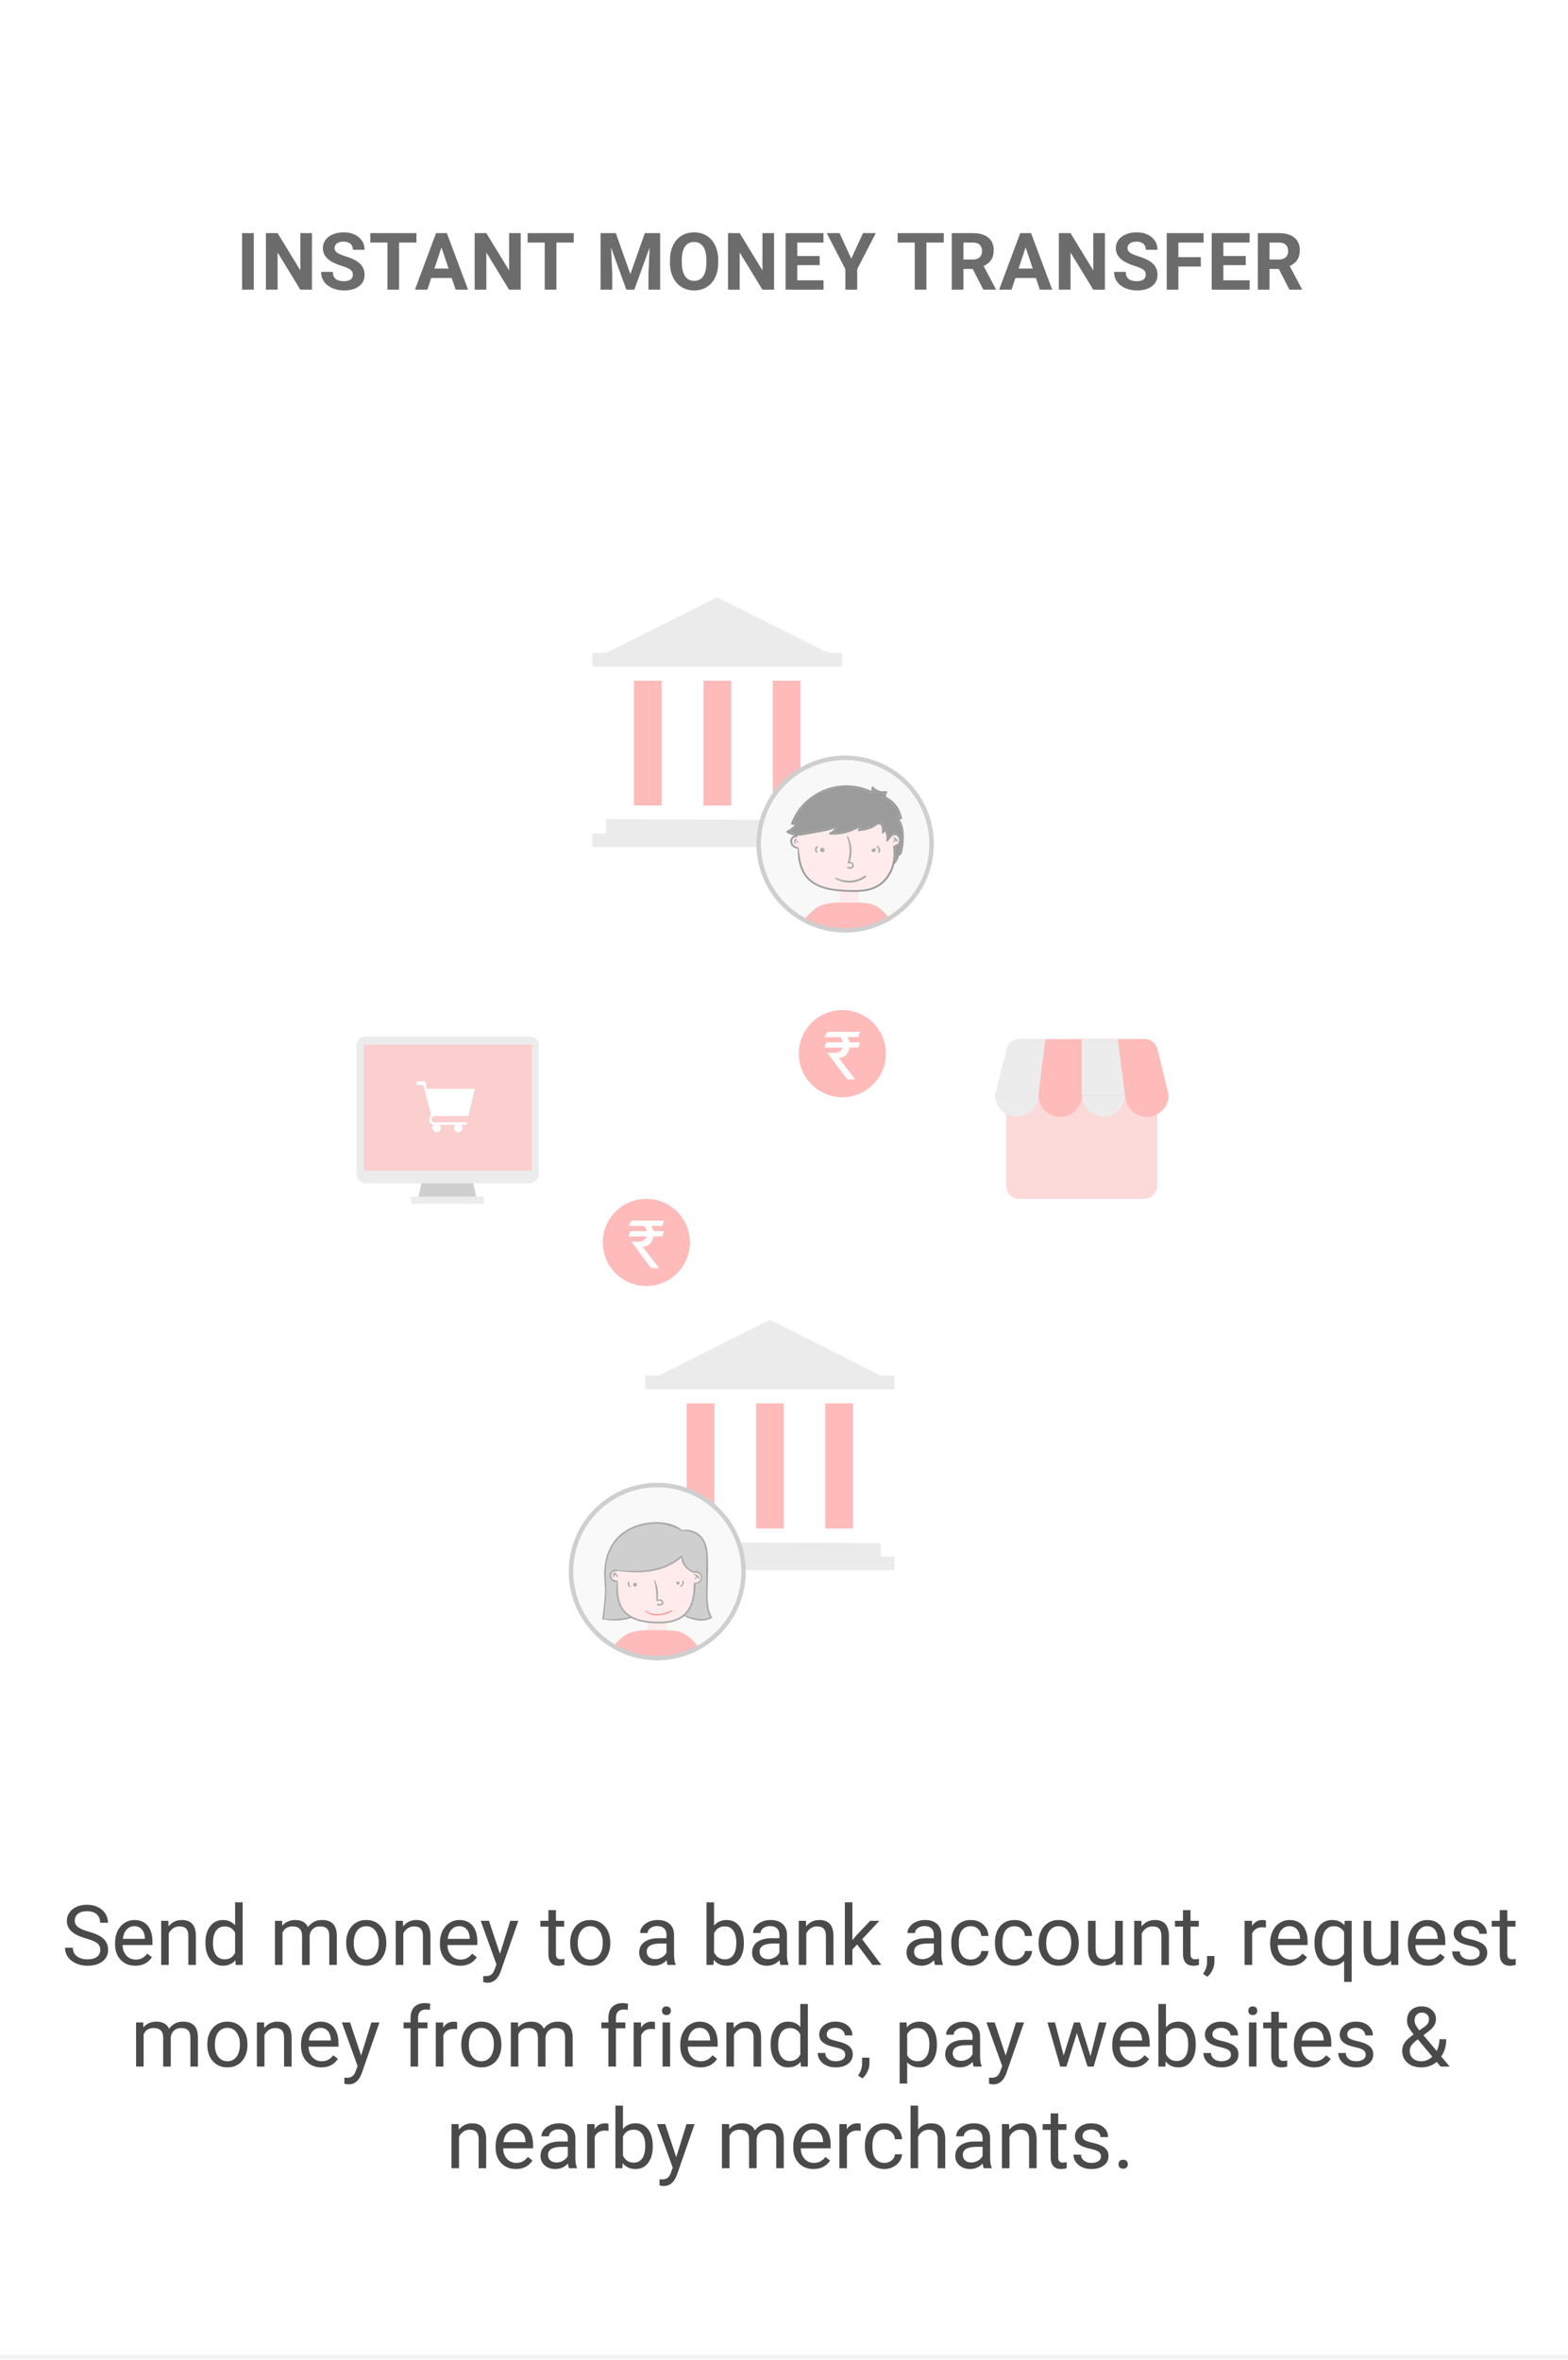 <?xml version="1.0" encoding="UTF-8"?>
<svg width="216px" height="325px" viewBox="0 0 216 325" version="1.1" xmlns="http://www.w3.org/2000/svg" xmlns:xlink="http://www.w3.org/1999/xlink">
    <!-- Generator: Sketch 48.1 (47250) - http://www.bohemiancoding.com/sketch -->
    <title>Final_Instant Screen 1</title>
    <desc>Created with Sketch.</desc>
    <defs></defs>
    <g id="Artboard-2" stroke="none" stroke-width="1" fill="none" fill-rule="evenodd" transform="translate(-101, -788)">
        <g id="Final_Instant-Screen-1" transform="translate(100, 787)">
            <g id="Main-Screen" transform="translate(0.351, 0.547)">
                <rect id="Rectangle-2" fill="#FFFFFF" x="0.649" y="0.453" width="216" height="325"></rect>
                <path d="M0.649,325.084 L216.649,325.084" id="Rectangle-22" stroke="#F1F1F1" stroke-width="0.584"></path>
                <path d="M12.511,267.433 C11.586,267.168 10.913,266.841 10.492,266.453 C10.071,266.066 9.86,265.588 9.86,265.019 C9.86,264.375 10.118,263.842 10.633,263.421 C11.147,263 11.816,262.79 12.64,262.79 C13.202,262.79 13.702,262.898 14.142,263.115 C14.582,263.332 14.923,263.632 15.164,264.014 C15.406,264.396 15.526,264.813 15.526,265.266 L14.443,265.266 C14.443,264.772 14.285,264.383 13.971,264.101 C13.656,263.818 13.213,263.677 12.64,263.677 C12.108,263.677 11.694,263.794 11.396,264.028 C11.099,264.262 10.95,264.586 10.95,265.002 C10.95,265.335 11.091,265.617 11.374,265.847 C11.656,266.077 12.137,266.288 12.817,266.479 C13.496,266.67 14.028,266.88 14.412,267.11 C14.795,267.341 15.08,267.609 15.265,267.916 C15.45,268.223 15.543,268.584 15.543,269 C15.543,269.663 15.285,270.193 14.768,270.592 C14.252,270.991 13.561,271.19 12.696,271.19 C12.135,271.19 11.611,271.082 11.124,270.867 C10.637,270.652 10.262,270.357 9.998,269.983 C9.734,269.608 9.602,269.183 9.602,268.708 L10.686,268.708 C10.686,269.202 10.868,269.592 11.233,269.879 C11.598,270.165 12.086,270.308 12.696,270.308 C13.265,270.308 13.701,270.192 14.005,269.96 C14.308,269.728 14.459,269.412 14.459,269.011 C14.459,268.611 14.319,268.301 14.038,268.082 C13.757,267.863 13.248,267.647 12.511,267.433 Z M19.283,271.19 C18.459,271.19 17.789,270.919 17.273,270.379 C16.756,269.838 16.498,269.114 16.498,268.208 L16.498,268.017 C16.498,267.415 16.613,266.877 16.843,266.403 C17.073,265.929 17.395,265.559 17.809,265.291 C18.222,265.023 18.671,264.89 19.154,264.89 C19.944,264.89 20.557,265.15 20.995,265.67 C21.433,266.191 21.652,266.935 21.652,267.905 L21.652,268.337 L17.536,268.337 C17.551,268.936 17.726,269.42 18.062,269.789 C18.397,270.158 18.822,270.342 19.339,270.342 C19.706,270.342 20.017,270.267 20.271,270.117 C20.526,269.968 20.748,269.769 20.939,269.522 L21.574,270.016 C21.065,270.799 20.301,271.19 19.283,271.19 Z M19.154,265.743 C18.734,265.743 18.383,265.896 18.098,266.201 C17.814,266.506 17.638,266.934 17.57,267.484 L20.614,267.484 L20.614,267.405 C20.584,266.877 20.441,266.468 20.187,266.178 C19.932,265.888 19.588,265.743 19.154,265.743 Z M23.837,265.002 L23.87,265.766 C24.335,265.182 24.941,264.89 25.69,264.89 C26.974,264.89 27.621,265.614 27.633,267.063 L27.633,271.078 L26.594,271.078 L26.594,267.057 C26.59,266.619 26.49,266.295 26.293,266.086 C26.097,265.876 25.791,265.771 25.375,265.771 C25.038,265.771 24.743,265.861 24.488,266.041 C24.234,266.22 24.035,266.456 23.893,266.748 L23.893,271.078 L22.854,271.078 L22.854,265.002 L23.837,265.002 Z M28.947,267.989 C28.947,267.057 29.168,266.307 29.609,265.74 C30.051,265.173 30.629,264.89 31.344,264.89 C32.056,264.89 32.619,265.133 33.035,265.62 L33.035,262.453 L34.073,262.453 L34.073,271.078 L33.119,271.078 L33.068,270.426 C32.653,270.935 32.074,271.19 31.333,271.19 C30.629,271.19 30.056,270.902 29.612,270.325 C29.168,269.749 28.947,268.996 28.947,268.068 L28.947,267.989 Z M29.985,268.107 C29.985,268.796 30.128,269.335 30.412,269.724 C30.697,270.114 31.09,270.308 31.591,270.308 C32.25,270.308 32.731,270.013 33.035,269.421 L33.035,266.63 C32.724,266.058 32.247,265.771 31.603,265.771 C31.094,265.771 30.697,265.968 30.412,266.361 C30.128,266.754 29.985,267.336 29.985,268.107 Z M39.509,265.002 L39.537,265.676 C39.982,265.152 40.583,264.89 41.339,264.89 C42.189,264.89 42.768,265.215 43.075,265.867 C43.277,265.575 43.54,265.339 43.864,265.159 C44.187,264.979 44.57,264.89 45.012,264.89 C46.345,264.89 47.022,265.595 47.045,267.007 L47.045,271.078 L46.006,271.078 L46.006,267.068 C46.006,266.634 45.907,266.309 45.708,266.094 C45.51,265.879 45.177,265.771 44.709,265.771 C44.323,265.771 44.003,265.886 43.748,266.117 C43.494,266.347 43.346,266.657 43.305,267.046 L43.305,271.078 L42.26,271.078 L42.26,267.096 C42.26,266.213 41.828,265.771 40.963,265.771 C40.282,265.771 39.816,266.061 39.565,266.642 L39.565,271.078 L38.526,271.078 L38.526,265.002 L39.509,265.002 Z M48.336,267.984 C48.336,267.388 48.453,266.853 48.687,266.378 C48.921,265.902 49.247,265.535 49.664,265.277 C50.081,265.019 50.558,264.89 51.093,264.89 C51.92,264.89 52.59,265.176 53.101,265.749 C53.612,266.322 53.867,267.083 53.867,268.034 L53.867,268.107 C53.867,268.699 53.754,269.229 53.527,269.699 C53.301,270.169 52.977,270.535 52.556,270.797 C52.135,271.059 51.651,271.19 51.104,271.19 C50.281,271.19 49.614,270.904 49.103,270.331 C48.592,269.758 48.336,269 48.336,268.057 L48.336,267.984 Z M49.38,268.107 C49.38,268.781 49.537,269.322 49.849,269.73 C50.162,270.138 50.58,270.342 51.104,270.342 C51.632,270.342 52.051,270.135 52.362,269.722 C52.673,269.308 52.828,268.729 52.828,267.984 C52.828,267.317 52.67,266.777 52.354,266.364 C52.037,265.95 51.617,265.743 51.093,265.743 C50.58,265.743 50.167,265.947 49.852,266.355 C49.538,266.763 49.38,267.347 49.38,268.107 Z M56.152,265.002 L56.186,265.766 C56.65,265.182 57.257,264.89 58.005,264.89 C59.29,264.89 59.937,265.614 59.948,267.063 L59.948,271.078 L58.91,271.078 L58.91,267.057 C58.906,266.619 58.806,266.295 58.609,266.086 C58.413,265.876 58.107,265.771 57.691,265.771 C57.354,265.771 57.058,265.861 56.804,266.041 C56.549,266.22 56.351,266.456 56.209,266.748 L56.209,271.078 L55.17,271.078 L55.17,265.002 L56.152,265.002 Z M64.036,271.19 C63.213,271.19 62.543,270.919 62.026,270.379 C61.509,269.838 61.251,269.114 61.251,268.208 L61.251,268.017 C61.251,267.415 61.366,266.877 61.596,266.403 C61.827,265.929 62.149,265.559 62.562,265.291 C62.976,265.023 63.424,264.89 63.907,264.89 C64.697,264.89 65.311,265.15 65.749,265.67 C66.187,266.191 66.406,266.935 66.406,267.905 L66.406,268.337 L62.29,268.337 C62.305,268.936 62.48,269.42 62.815,269.789 C63.15,270.158 63.576,270.342 64.092,270.342 C64.459,270.342 64.77,270.267 65.025,270.117 C65.279,269.968 65.502,269.769 65.693,269.522 L66.327,270.016 C65.818,270.799 65.054,271.19 64.036,271.19 Z M63.907,265.743 C63.488,265.743 63.136,265.896 62.851,266.201 C62.567,266.506 62.391,266.934 62.324,267.484 L65.367,267.484 L65.367,267.405 C65.337,266.877 65.195,266.468 64.94,266.178 C64.686,265.888 64.341,265.743 63.907,265.743 Z M69.522,269.556 L70.937,265.002 L72.049,265.002 L69.607,272.015 C69.228,273.026 68.628,273.531 67.804,273.531 L67.608,273.515 L67.22,273.442 L67.22,272.599 L67.501,272.622 C67.853,272.622 68.127,272.551 68.323,272.408 C68.52,272.266 68.682,272.006 68.809,271.628 L69.039,271.01 L66.872,265.002 L68.006,265.002 L69.522,269.556 Z M77.232,263.531 L77.232,265.002 L78.366,265.002 L78.366,265.805 L77.232,265.805 L77.232,269.573 C77.232,269.816 77.283,269.999 77.384,270.12 C77.485,270.242 77.657,270.303 77.9,270.303 C78.02,270.303 78.185,270.28 78.394,270.235 L78.394,271.078 C78.121,271.153 77.855,271.19 77.597,271.19 C77.133,271.19 76.783,271.05 76.547,270.769 C76.311,270.488 76.193,270.089 76.193,269.573 L76.193,265.805 L75.087,265.805 L75.087,265.002 L76.193,265.002 L76.193,263.531 L77.232,263.531 Z M79.192,267.984 C79.192,267.388 79.309,266.853 79.543,266.378 C79.777,265.902 80.102,265.535 80.52,265.277 C80.937,265.019 81.414,264.89 81.949,264.89 C82.776,264.89 83.445,265.176 83.956,265.749 C84.467,266.322 84.723,267.083 84.723,268.034 L84.723,268.107 C84.723,268.699 84.61,269.229 84.383,269.699 C84.157,270.169 83.833,270.535 83.412,270.797 C82.99,271.059 82.507,271.19 81.96,271.19 C81.137,271.19 80.469,270.904 79.958,270.331 C79.447,269.758 79.192,269 79.192,268.057 L79.192,267.984 Z M80.236,268.107 C80.236,268.781 80.392,269.322 80.705,269.73 C81.018,270.138 81.436,270.342 81.96,270.342 C82.488,270.342 82.907,270.135 83.218,269.722 C83.529,269.308 83.684,268.729 83.684,267.984 C83.684,267.317 83.526,266.777 83.209,266.364 C82.893,265.95 82.473,265.743 81.949,265.743 C81.436,265.743 81.022,265.947 80.708,266.355 C80.393,266.763 80.236,267.347 80.236,268.107 Z M92.623,271.078 C92.564,270.958 92.515,270.744 92.477,270.437 C91.995,270.939 91.418,271.19 90.748,271.19 C90.149,271.19 89.658,271.021 89.274,270.682 C88.89,270.343 88.698,269.913 88.698,269.393 C88.698,268.76 88.939,268.269 89.42,267.919 C89.901,267.569 90.578,267.394 91.45,267.394 L92.461,267.394 L92.461,266.917 C92.461,266.554 92.352,266.264 92.135,266.049 C91.918,265.834 91.598,265.726 91.175,265.726 C90.804,265.726 90.493,265.82 90.243,266.007 C89.992,266.194 89.866,266.421 89.866,266.687 L88.822,266.687 C88.822,266.383 88.93,266.09 89.145,265.808 C89.36,265.525 89.652,265.301 90.021,265.137 C90.389,264.972 90.795,264.89 91.236,264.89 C91.936,264.89 92.485,265.065 92.882,265.415 C93.279,265.765 93.484,266.247 93.499,266.861 L93.499,269.657 C93.499,270.215 93.571,270.658 93.713,270.988 L93.713,271.078 L92.623,271.078 Z M90.9,270.286 C91.225,270.286 91.534,270.202 91.826,270.033 C92.118,269.865 92.33,269.646 92.461,269.376 L92.461,268.13 L91.646,268.13 C90.374,268.13 89.737,268.502 89.737,269.247 C89.737,269.573 89.846,269.827 90.063,270.011 C90.28,270.194 90.559,270.286 90.9,270.286 Z M103.118,268.107 C103.118,269.036 102.905,269.781 102.478,270.345 C102.051,270.908 101.479,271.19 100.76,271.19 C99.992,271.19 99.399,270.919 98.98,270.376 L98.929,271.078 L97.975,271.078 L97.975,262.453 L99.014,262.453 L99.014,265.67 C99.433,265.15 100.011,264.89 100.749,264.89 C101.486,264.89 102.065,265.169 102.487,265.726 C102.908,266.284 103.118,267.048 103.118,268.017 L103.118,268.107 Z M102.079,267.989 C102.079,267.282 101.943,266.735 101.67,266.35 C101.396,265.964 101.003,265.771 100.49,265.771 C99.805,265.771 99.313,266.089 99.014,266.726 L99.014,269.354 C99.332,269.99 99.828,270.308 100.502,270.308 C100.999,270.308 101.387,270.116 101.664,269.73 C101.941,269.344 102.079,268.764 102.079,267.989 Z M108.178,271.078 C108.118,270.958 108.069,270.744 108.032,270.437 C107.549,270.939 106.972,271.19 106.302,271.19 C105.703,271.19 105.212,271.021 104.828,270.682 C104.444,270.343 104.253,269.913 104.253,269.393 C104.253,268.76 104.493,268.269 104.974,267.919 C105.455,267.569 106.132,267.394 107.004,267.394 L108.015,267.394 L108.015,266.917 C108.015,266.554 107.906,266.264 107.689,266.049 C107.472,265.834 107.152,265.726 106.729,265.726 C106.358,265.726 106.048,265.82 105.797,266.007 C105.546,266.194 105.421,266.421 105.421,266.687 L104.376,266.687 C104.376,266.383 104.484,266.09 104.699,265.808 C104.914,265.525 105.206,265.301 105.575,265.137 C105.944,264.972 106.349,264.89 106.791,264.89 C107.491,264.89 108.039,265.065 108.436,265.415 C108.833,265.765 109.039,266.247 109.054,266.861 L109.054,269.657 C109.054,270.215 109.125,270.658 109.267,270.988 L109.267,271.078 L108.178,271.078 Z M106.454,270.286 C106.779,270.286 107.088,270.202 107.38,270.033 C107.672,269.865 107.884,269.646 108.015,269.376 L108.015,268.13 L107.201,268.13 C105.928,268.13 105.291,268.502 105.291,269.247 C105.291,269.573 105.4,269.827 105.617,270.011 C105.834,270.194 106.113,270.286 106.454,270.286 Z M111.665,265.002 L111.698,265.766 C112.163,265.182 112.769,264.89 113.518,264.89 C114.802,264.89 115.449,265.614 115.461,267.063 L115.461,271.078 L114.422,271.078 L114.422,267.057 C114.418,266.619 114.318,266.295 114.121,266.086 C113.925,265.876 113.619,265.771 113.203,265.771 C112.866,265.771 112.571,265.861 112.316,266.041 C112.061,266.22 111.863,266.456 111.721,266.748 L111.721,271.078 L110.682,271.078 L110.682,265.002 L111.665,265.002 Z M118.723,268.264 L118.072,268.944 L118.072,271.078 L117.033,271.078 L117.033,262.453 L118.072,262.453 L118.072,267.669 L118.628,267.001 L120.52,265.002 L121.783,265.002 L119.419,267.54 L122.058,271.078 L120.84,271.078 L118.723,268.264 Z M129.454,271.078 C129.394,270.958 129.345,270.744 129.308,270.437 C128.825,270.939 128.248,271.19 127.578,271.19 C126.979,271.19 126.488,271.021 126.104,270.682 C125.721,270.343 125.529,269.913 125.529,269.393 C125.529,268.76 125.769,268.269 126.25,267.919 C126.731,267.569 127.408,267.394 128.28,267.394 L129.291,267.394 L129.291,266.917 C129.291,266.554 129.182,266.264 128.965,266.049 C128.748,265.834 128.428,265.726 128.005,265.726 C127.634,265.726 127.324,265.82 127.073,266.007 C126.822,266.194 126.697,266.421 126.697,266.687 L125.652,266.687 C125.652,266.383 125.76,266.09 125.975,265.808 C126.19,265.525 126.482,265.301 126.851,265.137 C127.22,264.972 127.625,264.89 128.067,264.89 C128.767,264.89 129.315,265.065 129.712,265.415 C130.109,265.765 130.315,266.247 130.33,266.861 L130.33,269.657 C130.33,270.215 130.401,270.658 130.543,270.988 L130.543,271.078 L129.454,271.078 Z M127.73,270.286 C128.056,270.286 128.364,270.202 128.656,270.033 C128.948,269.865 129.16,269.646 129.291,269.376 L129.291,268.13 L128.477,268.13 C127.204,268.13 126.568,268.502 126.568,269.247 C126.568,269.573 126.676,269.827 126.893,270.011 C127.11,270.194 127.389,270.286 127.73,270.286 Z M134.395,270.342 C134.766,270.342 135.09,270.23 135.367,270.005 C135.644,269.781 135.797,269.5 135.827,269.163 L136.81,269.163 C136.791,269.511 136.671,269.842 136.45,270.157 C136.229,270.471 135.935,270.722 135.566,270.909 C135.197,271.096 134.807,271.19 134.395,271.19 C133.568,271.19 132.91,270.914 132.421,270.362 C131.933,269.81 131.689,269.054 131.689,268.096 L131.689,267.922 C131.689,267.33 131.797,266.804 132.014,266.344 C132.231,265.884 132.543,265.526 132.949,265.271 C133.355,265.017 133.835,264.89 134.39,264.89 C135.071,264.89 135.637,265.094 136.088,265.502 C136.539,265.91 136.78,266.439 136.81,267.091 L135.827,267.091 C135.797,266.698 135.648,266.375 135.381,266.122 C135.113,265.87 134.783,265.743 134.39,265.743 C133.862,265.743 133.453,265.933 133.163,266.313 C132.872,266.693 132.727,267.242 132.727,267.961 L132.727,268.158 C132.727,268.858 132.872,269.397 133.16,269.775 C133.448,270.153 133.86,270.342 134.395,270.342 Z M140.415,270.342 C140.785,270.342 141.109,270.23 141.386,270.005 C141.663,269.781 141.817,269.5 141.847,269.163 L142.829,269.163 C142.811,269.511 142.691,269.842 142.47,270.157 C142.249,270.471 141.954,270.722 141.585,270.909 C141.217,271.096 140.826,271.19 140.415,271.19 C139.587,271.19 138.929,270.914 138.441,270.362 C137.952,269.81 137.708,269.054 137.708,268.096 L137.708,267.922 C137.708,267.33 137.817,266.804 138.034,266.344 C138.251,265.884 138.563,265.526 138.969,265.271 C139.375,265.017 139.855,264.89 140.409,264.89 C141.09,264.89 141.657,265.094 142.108,265.502 C142.559,265.91 142.799,266.439 142.829,267.091 L141.847,267.091 C141.817,266.698 141.668,266.375 141.4,266.122 C141.132,265.87 140.802,265.743 140.409,265.743 C139.881,265.743 139.472,265.933 139.182,266.313 C138.892,266.693 138.747,267.242 138.747,267.961 L138.747,268.158 C138.747,268.858 138.891,269.397 139.179,269.775 C139.468,270.153 139.879,270.342 140.415,270.342 Z M143.722,267.984 C143.722,267.388 143.839,266.853 144.073,266.378 C144.307,265.902 144.633,265.535 145.05,265.277 C145.467,265.019 145.944,264.89 146.479,264.89 C147.306,264.89 147.976,265.176 148.487,265.749 C148.998,266.322 149.253,267.083 149.253,268.034 L149.253,268.107 C149.253,268.699 149.14,269.229 148.913,269.699 C148.687,270.169 148.363,270.535 147.942,270.797 C147.521,271.059 147.037,271.19 146.49,271.19 C145.667,271.19 145,270.904 144.489,270.331 C143.978,269.758 143.722,269 143.722,268.057 L143.722,267.984 Z M144.766,268.107 C144.766,268.781 144.923,269.322 145.235,269.73 C145.548,270.138 145.966,270.342 146.49,270.342 C147.018,270.342 147.437,270.135 147.748,269.722 C148.059,269.308 148.214,268.729 148.214,267.984 C148.214,267.317 148.056,266.777 147.74,266.364 C147.423,265.95 147.003,265.743 146.479,265.743 C145.966,265.743 145.553,265.947 145.238,266.355 C144.924,266.763 144.766,267.347 144.766,268.107 Z M154.307,270.477 C153.902,270.952 153.309,271.19 152.527,271.19 C151.879,271.19 151.386,271.002 151.047,270.626 C150.708,270.249 150.537,269.693 150.533,268.955 L150.533,265.002 L151.572,265.002 L151.572,268.927 C151.572,269.848 151.946,270.308 152.695,270.308 C153.489,270.308 154.017,270.013 154.279,269.421 L154.279,265.002 L155.318,265.002 L155.318,271.078 L154.329,271.078 L154.307,270.477 Z M157.878,265.002 L157.912,265.766 C158.376,265.182 158.982,264.89 159.731,264.89 C161.015,264.89 161.663,265.614 161.674,267.063 L161.674,271.078 L160.635,271.078 L160.635,267.057 C160.631,266.619 160.531,266.295 160.335,266.086 C160.138,265.876 159.832,265.771 159.417,265.771 C159.08,265.771 158.784,265.861 158.529,266.041 C158.275,266.22 158.076,266.456 157.934,266.748 L157.934,271.078 L156.895,271.078 L156.895,265.002 L157.878,265.002 Z M164.65,263.531 L164.65,265.002 L165.784,265.002 L165.784,265.805 L164.65,265.805 L164.65,269.573 C164.65,269.816 164.701,269.999 164.802,270.12 C164.903,270.242 165.075,270.303 165.318,270.303 C165.438,270.303 165.603,270.28 165.812,270.235 L165.812,271.078 C165.539,271.153 165.273,271.19 165.015,271.19 C164.551,271.19 164.201,271.05 163.965,270.769 C163.729,270.488 163.611,270.089 163.611,269.573 L163.611,265.805 L162.505,265.805 L162.505,265.002 L163.611,265.002 L163.611,263.531 L164.65,263.531 Z M166.964,272.706 L166.374,272.302 C166.726,271.811 166.909,271.306 166.924,270.786 L166.924,269.848 L167.941,269.848 L167.941,270.662 C167.941,271.04 167.848,271.418 167.663,271.796 C167.477,272.174 167.244,272.478 166.964,272.706 Z M175.038,265.934 C174.881,265.908 174.711,265.895 174.527,265.895 C173.846,265.895 173.384,266.185 173.14,266.765 L173.14,271.078 L172.101,271.078 L172.101,265.002 L173.112,265.002 L173.129,265.704 C173.47,265.161 173.953,264.89 174.578,264.89 C174.78,264.89 174.933,264.916 175.038,264.968 L175.038,265.934 Z M178.407,271.19 C177.584,271.19 176.914,270.919 176.397,270.379 C175.88,269.838 175.622,269.114 175.622,268.208 L175.622,268.017 C175.622,267.415 175.737,266.877 175.968,266.403 C176.198,265.929 176.52,265.559 176.933,265.291 C177.347,265.023 177.795,264.89 178.278,264.89 C179.068,264.89 179.682,265.15 180.12,265.67 C180.558,266.191 180.777,266.935 180.777,267.905 L180.777,268.337 L176.661,268.337 C176.676,268.936 176.851,269.42 177.186,269.789 C177.521,270.158 177.947,270.342 178.464,270.342 C178.83,270.342 179.141,270.267 179.396,270.117 C179.65,269.968 179.873,269.769 180.064,269.522 L180.698,270.016 C180.189,270.799 179.426,271.19 178.407,271.19 Z M178.278,265.743 C177.859,265.743 177.507,265.896 177.223,266.201 C176.938,266.506 176.762,266.934 176.695,267.484 L179.738,267.484 L179.738,267.405 C179.708,266.877 179.566,266.468 179.311,266.178 C179.057,265.888 178.712,265.743 178.278,265.743 Z M181.726,267.989 C181.726,267.035 181.945,266.279 182.383,265.724 C182.821,265.168 183.409,264.89 184.146,264.89 C184.865,264.89 185.432,265.131 185.848,265.614 L185.892,265.002 L186.847,265.002 L186.847,273.414 L185.808,273.414 L185.808,270.516 C185.389,270.965 184.831,271.19 184.135,271.19 C183.401,271.19 182.816,270.904 182.38,270.334 C181.944,269.763 181.726,269.006 181.726,268.062 L181.726,267.989 Z M182.765,268.107 C182.765,268.803 182.912,269.35 183.206,269.747 C183.499,270.144 183.895,270.342 184.393,270.342 C185.011,270.342 185.483,270.069 185.808,269.522 L185.808,266.546 C185.479,266.011 185.011,265.743 184.404,265.743 C183.903,265.743 183.504,265.942 183.208,266.341 C182.913,266.74 182.765,267.329 182.765,268.107 Z M192.266,270.477 C191.861,270.952 191.268,271.19 190.486,271.19 C189.838,271.19 189.345,271.002 189.006,270.626 C188.667,270.249 188.496,269.693 188.492,268.955 L188.492,265.002 L189.531,265.002 L189.531,268.927 C189.531,269.848 189.905,270.308 190.654,270.308 C191.448,270.308 191.976,270.013 192.238,269.421 L192.238,265.002 L193.276,265.002 L193.276,271.078 L192.288,271.078 L192.266,270.477 Z M197.376,271.19 C196.552,271.19 195.882,270.919 195.365,270.379 C194.849,269.838 194.59,269.114 194.59,268.208 L194.59,268.017 C194.59,267.415 194.706,266.877 194.936,266.403 C195.166,265.929 195.488,265.559 195.902,265.291 C196.315,265.023 196.764,264.89 197.246,264.89 C198.036,264.89 198.65,265.15 199.088,265.67 C199.526,266.191 199.745,266.935 199.745,267.905 L199.745,268.337 L195.629,268.337 C195.644,268.936 195.819,269.42 196.154,269.789 C196.489,270.158 196.915,270.342 197.432,270.342 C197.799,270.342 198.109,270.267 198.364,270.117 C198.618,269.968 198.841,269.769 199.032,269.522 L199.667,270.016 C199.158,270.799 198.394,271.19 197.376,271.19 Z M197.246,265.743 C196.827,265.743 196.475,265.896 196.191,266.201 C195.906,266.506 195.73,266.934 195.663,267.484 L198.706,267.484 L198.706,267.405 C198.676,266.877 198.534,266.468 198.28,266.178 C198.025,265.888 197.681,265.743 197.246,265.743 Z M204.484,269.466 C204.484,269.185 204.379,268.967 204.167,268.812 C203.956,268.657 203.587,268.523 203.061,268.41 C202.535,268.298 202.118,268.163 201.809,268.006 C201.5,267.849 201.272,267.662 201.124,267.445 C200.976,267.227 200.902,266.969 200.902,266.67 C200.902,266.172 201.113,265.751 201.534,265.406 C201.955,265.062 202.493,264.89 203.148,264.89 C203.837,264.89 204.396,265.067 204.824,265.423 C205.253,265.779 205.467,266.234 205.467,266.788 L204.423,266.788 C204.423,266.503 204.302,266.258 204.061,266.052 C203.819,265.846 203.515,265.743 203.148,265.743 C202.77,265.743 202.474,265.826 202.261,265.99 C202.047,266.155 201.941,266.37 201.941,266.636 C201.941,266.887 202.04,267.076 202.238,267.203 C202.437,267.33 202.795,267.452 203.314,267.568 C203.832,267.684 204.252,267.823 204.574,267.984 C204.896,268.145 205.135,268.338 205.29,268.565 C205.446,268.791 205.523,269.067 205.523,269.393 C205.523,269.936 205.306,270.371 204.872,270.699 C204.438,271.026 203.874,271.19 203.182,271.19 C202.695,271.19 202.265,271.104 201.89,270.932 C201.516,270.759 201.223,270.519 201.011,270.21 C200.8,269.901 200.694,269.567 200.694,269.208 L201.733,269.208 C201.752,269.556 201.891,269.832 202.151,270.036 C202.412,270.24 202.755,270.342 203.182,270.342 C203.575,270.342 203.89,270.262 204.128,270.103 C204.366,269.944 204.484,269.732 204.484,269.466 Z M208.286,263.531 L208.286,265.002 L209.42,265.002 L209.42,265.805 L208.286,265.805 L208.286,269.573 C208.286,269.816 208.337,269.999 208.438,270.12 C208.539,270.242 208.711,270.303 208.954,270.303 C209.074,270.303 209.239,270.28 209.448,270.235 L209.448,271.078 C209.175,271.153 208.909,271.19 208.651,271.19 C208.187,271.19 207.837,271.05 207.601,270.769 C207.365,270.488 207.247,270.089 207.247,269.573 L207.247,265.805 L206.141,265.805 L206.141,265.002 L207.247,265.002 L207.247,263.531 L208.286,263.531 Z M20.378,279.002 L20.406,279.676 C20.851,279.152 21.452,278.89 22.208,278.89 C23.058,278.89 23.637,279.215 23.943,279.867 C24.146,279.575 24.409,279.339 24.732,279.159 C25.056,278.979 25.439,278.89 25.881,278.89 C27.213,278.89 27.891,279.595 27.913,281.007 L27.913,285.078 L26.875,285.078 L26.875,281.068 C26.875,280.634 26.775,280.309 26.577,280.094 C26.379,279.879 26.045,279.771 25.578,279.771 C25.192,279.771 24.872,279.886 24.617,280.117 C24.363,280.347 24.215,280.657 24.174,281.046 L24.174,285.078 L23.129,285.078 L23.129,281.096 C23.129,280.213 22.697,279.771 21.832,279.771 C21.151,279.771 20.685,280.061 20.434,280.642 L20.434,285.078 L19.395,285.078 L19.395,279.002 L20.378,279.002 Z M29.205,281.984 C29.205,281.388 29.322,280.853 29.556,280.378 C29.79,279.902 30.116,279.535 30.533,279.277 C30.95,279.019 31.427,278.89 31.962,278.89 C32.789,278.89 33.458,279.176 33.969,279.749 C34.48,280.322 34.736,281.083 34.736,282.034 L34.736,282.107 C34.736,282.699 34.623,283.229 34.396,283.699 C34.17,284.169 33.846,284.535 33.425,284.797 C33.004,285.059 32.52,285.19 31.973,285.19 C31.15,285.19 30.482,284.904 29.971,284.331 C29.46,283.758 29.205,283 29.205,282.057 L29.205,281.984 Z M30.249,282.107 C30.249,282.781 30.406,283.322 30.718,283.73 C31.031,284.138 31.449,284.342 31.973,284.342 C32.501,284.342 32.92,284.135 33.231,283.722 C33.542,283.308 33.697,282.729 33.697,281.984 C33.697,281.317 33.539,280.777 33.223,280.364 C32.906,279.95 32.486,279.743 31.962,279.743 C31.449,279.743 31.036,279.947 30.721,280.355 C30.407,280.763 30.249,281.347 30.249,282.107 Z M37.021,279.002 L37.055,279.766 C37.519,279.182 38.126,278.89 38.874,278.89 C40.158,278.89 40.806,279.614 40.817,281.063 L40.817,285.078 L39.778,285.078 L39.778,281.057 C39.775,280.619 39.675,280.295 39.478,280.086 C39.281,279.876 38.975,279.771 38.56,279.771 C38.223,279.771 37.927,279.861 37.673,280.041 C37.418,280.22 37.22,280.456 37.078,280.748 L37.078,285.078 L36.039,285.078 L36.039,279.002 L37.021,279.002 Z M44.905,285.19 C44.082,285.19 43.412,284.919 42.895,284.379 C42.378,283.838 42.12,283.114 42.12,282.208 L42.12,282.017 C42.12,281.415 42.235,280.877 42.465,280.403 C42.696,279.929 43.017,279.559 43.431,279.291 C43.845,279.023 44.293,278.89 44.776,278.89 C45.566,278.89 46.18,279.15 46.618,279.67 C47.056,280.191 47.275,280.935 47.275,281.905 L47.275,282.337 L43.159,282.337 C43.174,282.936 43.349,283.42 43.684,283.789 C44.019,284.158 44.445,284.342 44.961,284.342 C45.328,284.342 45.639,284.267 45.893,284.117 C46.148,283.968 46.371,283.769 46.562,283.522 L47.196,284.016 C46.687,284.799 45.923,285.19 44.905,285.19 Z M44.776,279.743 C44.357,279.743 44.005,279.896 43.72,280.201 C43.436,280.506 43.26,280.934 43.193,281.484 L46.236,281.484 L46.236,281.405 C46.206,280.877 46.064,280.468 45.809,280.178 C45.555,279.888 45.21,279.743 44.776,279.743 Z M50.391,283.556 L51.806,279.002 L52.918,279.002 L50.475,286.015 C50.097,287.026 49.497,287.531 48.673,287.531 L48.476,287.515 L48.089,287.442 L48.089,286.599 L48.37,286.622 C48.722,286.622 48.996,286.551 49.192,286.408 C49.389,286.266 49.551,286.006 49.678,285.628 L49.908,285.01 L47.741,279.002 L48.875,279.002 L50.391,283.556 Z M57.203,285.078 L57.203,279.805 L56.242,279.805 L56.242,279.002 L57.203,279.002 L57.203,278.379 C57.203,277.727 57.377,277.224 57.725,276.868 C58.073,276.513 58.565,276.335 59.202,276.335 C59.441,276.335 59.679,276.367 59.915,276.43 L59.859,277.272 C59.683,277.239 59.495,277.222 59.297,277.222 C58.96,277.222 58.7,277.32 58.516,277.517 C58.333,277.713 58.241,277.995 58.241,278.362 L58.241,279.002 L59.538,279.002 L59.538,279.805 L58.241,279.805 L58.241,285.078 L57.203,285.078 Z M63.621,279.934 C63.464,279.908 63.293,279.895 63.11,279.895 C62.428,279.895 61.966,280.185 61.723,280.765 L61.723,285.078 L60.684,285.078 L60.684,279.002 L61.695,279.002 L61.712,279.704 C62.052,279.161 62.535,278.89 63.16,278.89 C63.362,278.89 63.516,278.916 63.621,278.968 L63.621,279.934 Z M64.188,281.984 C64.188,281.388 64.305,280.853 64.539,280.378 C64.773,279.902 65.098,279.535 65.516,279.277 C65.933,279.019 66.41,278.89 66.945,278.89 C67.772,278.89 68.441,279.176 68.952,279.749 C69.463,280.322 69.719,281.083 69.719,282.034 L69.719,282.107 C69.719,282.699 69.606,283.229 69.379,283.699 C69.153,284.169 68.829,284.535 68.408,284.797 C67.987,285.059 67.503,285.19 66.956,285.19 C66.133,285.19 65.465,284.904 64.954,284.331 C64.443,283.758 64.188,283 64.188,282.057 L64.188,281.984 Z M65.232,282.107 C65.232,282.781 65.389,283.322 65.701,283.73 C66.014,284.138 66.432,284.342 66.956,284.342 C67.484,284.342 67.903,284.135 68.214,283.722 C68.525,283.308 68.68,282.729 68.68,281.984 C68.68,281.317 68.522,280.777 68.206,280.364 C67.889,279.95 67.469,279.743 66.945,279.743 C66.432,279.743 66.018,279.947 65.704,280.355 C65.39,280.763 65.232,281.347 65.232,282.107 Z M71.999,279.002 L72.027,279.676 C72.472,279.152 73.073,278.89 73.829,278.89 C74.679,278.89 75.257,279.215 75.564,279.867 C75.766,279.575 76.029,279.339 76.353,279.159 C76.677,278.979 77.06,278.89 77.502,278.89 C78.834,278.89 79.512,279.595 79.534,281.007 L79.534,285.078 L78.495,285.078 L78.495,281.068 C78.495,280.634 78.396,280.309 78.198,280.094 C77.999,279.879 77.666,279.771 77.198,279.771 C76.813,279.771 76.493,279.886 76.238,280.117 C75.984,280.347 75.836,280.657 75.795,281.046 L75.795,285.078 L74.75,285.078 L74.75,281.096 C74.75,280.213 74.318,279.771 73.453,279.771 C72.772,279.771 72.306,280.061 72.055,280.642 L72.055,285.078 L71.016,285.078 L71.016,279.002 L71.999,279.002 Z M84.459,285.078 L84.459,279.805 L83.499,279.805 L83.499,279.002 L84.459,279.002 L84.459,278.379 C84.459,277.727 84.633,277.224 84.981,276.868 C85.329,276.513 85.821,276.335 86.458,276.335 C86.697,276.335 86.935,276.367 87.171,276.43 L87.115,277.272 C86.939,277.239 86.752,277.222 86.553,277.222 C86.216,277.222 85.956,277.32 85.773,277.517 C85.589,277.713 85.498,277.995 85.498,278.362 L85.498,279.002 L86.795,279.002 L86.795,279.805 L85.498,279.805 L85.498,285.078 L84.459,285.078 Z M90.877,279.934 C90.72,279.908 90.55,279.895 90.366,279.895 C89.685,279.895 89.222,280.185 88.979,280.765 L88.979,285.078 L87.94,285.078 L87.94,279.002 L88.951,279.002 L88.968,279.704 C89.309,279.161 89.791,278.89 90.417,278.89 C90.619,278.89 90.772,278.916 90.877,278.968 L90.877,279.934 Z M92.96,285.078 L91.922,285.078 L91.922,279.002 L92.96,279.002 L92.96,285.078 Z M91.837,277.39 C91.837,277.222 91.889,277.08 91.992,276.964 C92.095,276.848 92.247,276.79 92.449,276.79 C92.651,276.79 92.805,276.848 92.91,276.964 C93.015,277.08 93.067,277.222 93.067,277.39 C93.067,277.559 93.015,277.699 92.91,277.812 C92.805,277.924 92.651,277.98 92.449,277.98 C92.247,277.98 92.095,277.924 91.992,277.812 C91.889,277.699 91.837,277.559 91.837,277.39 Z M97.144,285.19 C96.32,285.19 95.65,284.919 95.133,284.379 C94.617,283.838 94.359,283.114 94.359,282.208 L94.359,282.017 C94.359,281.415 94.474,280.877 94.704,280.403 C94.934,279.929 95.256,279.559 95.67,279.291 C96.083,279.023 96.532,278.89 97.015,278.89 C97.804,278.89 98.418,279.15 98.856,279.67 C99.294,280.191 99.513,280.935 99.513,281.905 L99.513,282.337 L95.397,282.337 C95.412,282.936 95.587,283.42 95.922,283.789 C96.257,284.158 96.683,284.342 97.2,284.342 C97.567,284.342 97.877,284.267 98.132,284.117 C98.387,283.968 98.609,283.769 98.8,283.522 L99.435,284.016 C98.926,284.799 98.162,285.19 97.144,285.19 Z M97.015,279.743 C96.595,279.743 96.243,279.896 95.959,280.201 C95.674,280.506 95.498,280.934 95.431,281.484 L98.474,281.484 L98.474,281.405 C98.445,280.877 98.302,280.468 98.048,280.178 C97.793,279.888 97.449,279.743 97.015,279.743 Z M101.698,279.002 L101.731,279.766 C102.196,279.182 102.802,278.89 103.551,278.89 C104.835,278.89 105.482,279.614 105.494,281.063 L105.494,285.078 L104.455,285.078 L104.455,281.057 C104.451,280.619 104.351,280.295 104.154,280.086 C103.958,279.876 103.652,279.771 103.236,279.771 C102.899,279.771 102.604,279.861 102.349,280.041 C102.094,280.22 101.896,280.456 101.754,280.748 L101.754,285.078 L100.715,285.078 L100.715,279.002 L101.698,279.002 Z M106.807,281.989 C106.807,281.057 107.028,280.307 107.47,279.74 C107.912,279.173 108.49,278.89 109.205,278.89 C109.916,278.89 110.48,279.133 110.895,279.62 L110.895,276.453 L111.934,276.453 L111.934,285.078 L110.98,285.078 L110.929,284.426 C110.514,284.935 109.935,285.19 109.194,285.19 C108.49,285.19 107.917,284.902 107.473,284.325 C107.029,283.749 106.807,282.996 106.807,282.068 L106.807,281.989 Z M107.846,282.107 C107.846,282.796 107.989,283.335 108.273,283.724 C108.558,284.114 108.951,284.308 109.452,284.308 C110.111,284.308 110.592,284.013 110.895,283.421 L110.895,280.63 C110.585,280.058 110.107,279.771 109.464,279.771 C108.954,279.771 108.558,279.968 108.273,280.361 C107.989,280.754 107.846,281.336 107.846,282.107 Z M117.083,283.466 C117.083,283.185 116.978,282.967 116.766,282.812 C116.555,282.657 116.186,282.523 115.66,282.41 C115.134,282.298 114.717,282.163 114.408,282.006 C114.099,281.849 113.871,281.662 113.723,281.445 C113.575,281.227 113.501,280.969 113.501,280.67 C113.501,280.172 113.711,279.751 114.133,279.406 C114.554,279.062 115.092,278.89 115.747,278.89 C116.436,278.89 116.994,279.067 117.423,279.423 C117.852,279.779 118.066,280.234 118.066,280.788 L117.022,280.788 C117.022,280.503 116.901,280.258 116.659,280.052 C116.418,279.846 116.114,279.743 115.747,279.743 C115.369,279.743 115.073,279.826 114.86,279.99 C114.646,280.155 114.54,280.37 114.54,280.636 C114.54,280.887 114.639,281.076 114.837,281.203 C115.036,281.33 115.394,281.452 115.913,281.568 C116.431,281.684 116.851,281.823 117.173,281.984 C117.495,282.145 117.734,282.338 117.889,282.565 C118.045,282.791 118.122,283.067 118.122,283.393 C118.122,283.936 117.905,284.371 117.471,284.699 C117.037,285.026 116.473,285.19 115.781,285.19 C115.294,285.19 114.863,285.104 114.489,284.932 C114.115,284.759 113.822,284.519 113.61,284.21 C113.399,283.901 113.293,283.567 113.293,283.208 L114.332,283.208 C114.351,283.556 114.49,283.832 114.75,284.036 C115.01,284.24 115.354,284.342 115.781,284.342 C116.174,284.342 116.489,284.262 116.727,284.103 C116.965,283.944 117.083,283.732 117.083,283.466 Z M119.442,286.706 L118.852,286.302 C119.204,285.811 119.387,285.306 119.402,284.786 L119.402,283.848 L120.419,283.848 L120.419,284.662 C120.419,285.04 120.326,285.418 120.141,285.796 C119.956,286.174 119.723,286.478 119.442,286.706 Z M129.712,282.107 C129.712,283.032 129.501,283.777 129.078,284.342 C128.654,284.907 128.082,285.19 127.359,285.19 C126.622,285.19 126.042,284.956 125.619,284.488 L125.619,287.414 L124.58,287.414 L124.58,279.002 L125.529,279.002 L125.579,279.676 C126.002,279.152 126.59,278.89 127.342,278.89 C128.072,278.89 128.65,279.165 129.075,279.715 C129.5,280.265 129.712,281.031 129.712,282.012 L129.712,282.107 Z M128.673,281.989 C128.673,281.304 128.527,280.763 128.235,280.366 C127.943,279.97 127.543,279.771 127.034,279.771 C126.405,279.771 125.933,280.05 125.619,280.608 L125.619,283.511 C125.929,284.065 126.405,284.342 127.045,284.342 C127.543,284.342 127.939,284.145 128.232,283.75 C128.526,283.355 128.673,282.768 128.673,281.989 Z M134.783,285.078 C134.723,284.958 134.674,284.744 134.637,284.437 C134.154,284.939 133.577,285.19 132.907,285.19 C132.308,285.19 131.817,285.021 131.433,284.682 C131.049,284.343 130.858,283.913 130.858,283.393 C130.858,282.76 131.098,282.269 131.579,281.919 C132.06,281.569 132.737,281.394 133.609,281.394 L134.62,281.394 L134.62,280.917 C134.62,280.554 134.511,280.264 134.294,280.049 C134.077,279.834 133.757,279.726 133.334,279.726 C132.963,279.726 132.653,279.82 132.402,280.007 C132.151,280.194 132.026,280.421 132.026,280.687 L130.981,280.687 C130.981,280.383 131.089,280.09 131.304,279.808 C131.519,279.525 131.811,279.301 132.18,279.137 C132.549,278.972 132.954,278.89 133.396,278.89 C134.096,278.89 134.644,279.065 135.041,279.415 C135.438,279.765 135.644,280.247 135.659,280.861 L135.659,283.657 C135.659,284.215 135.73,284.658 135.872,284.988 L135.872,285.078 L134.783,285.078 Z M133.059,284.286 C133.384,284.286 133.693,284.202 133.985,284.033 C134.277,283.865 134.489,283.646 134.62,283.376 L134.62,282.13 L133.806,282.13 C132.533,282.13 131.896,282.502 131.896,283.247 C131.896,283.573 132.005,283.827 132.222,284.011 C132.439,284.194 132.718,284.286 133.059,284.286 Z M139.191,283.556 L140.606,279.002 L141.717,279.002 L139.275,286.015 C138.897,287.026 138.296,287.531 137.472,287.531 L137.276,287.515 L136.888,287.442 L136.888,286.599 L137.169,286.622 C137.521,286.622 137.795,286.551 137.992,286.408 C138.188,286.266 138.35,286.006 138.477,285.628 L138.708,285.01 L136.54,279.002 L137.674,279.002 L139.191,283.556 Z M150.87,283.646 L152.038,279.002 L153.077,279.002 L151.308,285.078 L150.466,285.078 L148.989,280.473 L147.552,285.078 L146.709,285.078 L144.946,279.002 L145.979,279.002 L147.175,283.55 L148.59,279.002 L149.427,279.002 L150.87,283.646 Z M156.654,285.19 C155.83,285.19 155.16,284.919 154.644,284.379 C154.127,283.838 153.869,283.114 153.869,282.208 L153.869,282.017 C153.869,281.415 153.984,280.877 154.214,280.403 C154.444,279.929 154.766,279.559 155.18,279.291 C155.594,279.023 156.042,278.89 156.525,278.89 C157.315,278.89 157.929,279.15 158.367,279.67 C158.805,280.191 159.024,280.935 159.024,281.905 L159.024,282.337 L154.908,282.337 C154.923,282.936 155.098,283.42 155.433,283.789 C155.768,284.158 156.193,284.342 156.71,284.342 C157.077,284.342 157.388,284.267 157.642,284.117 C157.897,283.968 158.12,283.769 158.31,283.522 L158.945,284.016 C158.436,284.799 157.672,285.19 156.654,285.19 Z M156.525,279.743 C156.106,279.743 155.754,279.896 155.469,280.201 C155.185,280.506 155.009,280.934 154.941,281.484 L157.985,281.484 L157.985,281.405 C157.955,280.877 157.813,280.468 157.558,280.178 C157.303,279.888 156.959,279.743 156.525,279.743 Z M165.369,282.107 C165.369,283.036 165.155,283.781 164.729,284.345 C164.302,284.908 163.729,285.19 163.01,285.19 C162.243,285.19 161.65,284.919 161.23,284.376 L161.18,285.078 L160.225,285.078 L160.225,276.453 L161.264,276.453 L161.264,279.67 C161.683,279.15 162.262,278.89 162.999,278.89 C163.737,278.89 164.316,279.169 164.737,279.726 C165.158,280.284 165.369,281.048 165.369,282.017 L165.369,282.107 Z M164.33,281.989 C164.33,281.282 164.193,280.735 163.92,280.35 C163.647,279.964 163.254,279.771 162.741,279.771 C162.056,279.771 161.564,280.089 161.264,280.726 L161.264,283.354 C161.582,283.99 162.078,284.308 162.752,284.308 C163.25,284.308 163.637,284.116 163.914,283.73 C164.191,283.344 164.33,282.764 164.33,281.989 Z M170.215,283.466 C170.215,283.185 170.109,282.967 169.897,282.812 C169.686,282.657 169.317,282.523 168.791,282.41 C168.265,282.298 167.848,282.163 167.539,282.006 C167.23,281.849 167.002,281.662 166.854,281.445 C166.706,281.227 166.632,280.969 166.632,280.67 C166.632,280.172 166.843,279.751 167.264,279.406 C167.685,279.062 168.223,278.89 168.878,278.89 C169.567,278.89 170.126,279.067 170.554,279.423 C170.983,279.779 171.197,280.234 171.197,280.788 L170.153,280.788 C170.153,280.503 170.032,280.258 169.791,280.052 C169.549,279.846 169.245,279.743 168.878,279.743 C168.5,279.743 168.204,279.826 167.991,279.99 C167.778,280.155 167.671,280.37 167.671,280.636 C167.671,280.887 167.77,281.076 167.969,281.203 C168.167,281.33 168.525,281.452 169.044,281.568 C169.562,281.684 169.983,281.823 170.305,281.984 C170.627,282.145 170.865,282.338 171.021,282.565 C171.176,282.791 171.254,283.067 171.254,283.393 C171.254,283.936 171.036,284.371 170.602,284.699 C170.168,285.026 169.605,285.19 168.912,285.19 C168.425,285.19 167.995,285.104 167.62,284.932 C167.246,284.759 166.953,284.519 166.742,284.21 C166.53,283.901 166.424,283.567 166.424,283.208 L167.463,283.208 C167.482,283.556 167.621,283.832 167.882,284.036 C168.142,284.24 168.485,284.342 168.912,284.342 C169.305,284.342 169.62,284.262 169.858,284.103 C170.096,283.944 170.215,283.732 170.215,283.466 Z M173.735,285.078 L172.697,285.078 L172.697,279.002 L173.735,279.002 L173.735,285.078 Z M172.612,277.39 C172.612,277.222 172.664,277.08 172.767,276.964 C172.87,276.848 173.022,276.79 173.224,276.79 C173.427,276.79 173.58,276.848 173.685,276.964 C173.79,277.08 173.842,277.222 173.842,277.39 C173.842,277.559 173.79,277.699 173.685,277.812 C173.58,277.924 173.427,277.98 173.224,277.98 C173.022,277.98 172.87,277.924 172.767,277.812 C172.664,277.699 172.612,277.559 172.612,277.39 Z M176.807,277.531 L176.807,279.002 L177.941,279.002 L177.941,279.805 L176.807,279.805 L176.807,283.573 C176.807,283.816 176.858,283.999 176.959,284.12 C177.06,284.242 177.232,284.303 177.475,284.303 C177.595,284.303 177.76,284.28 177.969,284.235 L177.969,285.078 C177.696,285.153 177.43,285.19 177.172,285.19 C176.708,285.19 176.358,285.05 176.122,284.769 C175.886,284.488 175.768,284.089 175.768,283.573 L175.768,279.805 L174.662,279.805 L174.662,279.002 L175.768,279.002 L175.768,277.531 L176.807,277.531 Z M181.675,285.19 C180.852,285.19 180.182,284.919 179.665,284.379 C179.149,283.838 178.89,283.114 178.89,282.208 L178.89,282.017 C178.89,281.415 179.005,280.877 179.236,280.403 C179.466,279.929 179.788,279.559 180.201,279.291 C180.615,279.023 181.063,278.89 181.546,278.89 C182.336,278.89 182.95,279.15 183.388,279.67 C183.826,280.191 184.045,280.935 184.045,281.905 L184.045,282.337 L179.929,282.337 C179.944,282.936 180.119,283.42 180.454,283.789 C180.789,284.158 181.215,284.342 181.732,284.342 C182.098,284.342 182.409,284.267 182.664,284.117 C182.918,283.968 183.141,283.769 183.332,283.522 L183.966,284.016 C183.457,284.799 182.694,285.19 181.675,285.19 Z M181.546,279.743 C181.127,279.743 180.775,279.896 180.491,280.201 C180.206,280.506 180.03,280.934 179.963,281.484 L183.006,281.484 L183.006,281.405 C182.976,280.877 182.834,280.468 182.579,280.178 C182.325,279.888 181.981,279.743 181.546,279.743 Z M188.784,283.466 C188.784,283.185 188.679,282.967 188.467,282.812 C188.256,282.657 187.887,282.523 187.361,282.41 C186.835,282.298 186.417,282.163 186.109,282.006 C185.8,281.849 185.571,281.662 185.424,281.445 C185.276,281.227 185.202,280.969 185.202,280.67 C185.202,280.172 185.412,279.751 185.833,279.406 C186.255,279.062 186.793,278.89 187.448,278.89 C188.137,278.89 188.695,279.067 189.124,279.423 C189.553,279.779 189.767,280.234 189.767,280.788 L188.723,280.788 C188.723,280.503 188.602,280.258 188.36,280.052 C188.119,279.846 187.815,279.743 187.448,279.743 C187.07,279.743 186.774,279.826 186.561,279.99 C186.347,280.155 186.241,280.37 186.241,280.636 C186.241,280.887 186.34,281.076 186.538,281.203 C186.737,281.33 187.095,281.452 187.614,281.568 C188.132,281.684 188.552,281.823 188.874,281.984 C189.196,282.145 189.435,282.338 189.59,282.565 C189.745,282.791 189.823,283.067 189.823,283.393 C189.823,283.936 189.606,284.371 189.172,284.699 C188.738,285.026 188.174,285.19 187.482,285.19 C186.995,285.19 186.564,285.104 186.19,284.932 C185.816,284.759 185.523,284.519 185.311,284.21 C185.1,283.901 184.994,283.567 184.994,283.208 L186.033,283.208 C186.052,283.556 186.191,283.832 186.451,284.036 C186.711,284.24 187.055,284.342 187.482,284.342 C187.875,284.342 188.19,284.262 188.428,284.103 C188.665,283.944 188.784,283.732 188.784,283.466 Z M193.804,282.882 C193.804,282.489 193.914,282.128 194.133,281.798 C194.352,281.469 194.77,281.085 195.388,280.647 C195.025,280.205 194.781,279.85 194.658,279.58 C194.534,279.311 194.473,279.043 194.473,278.777 C194.473,278.156 194.656,277.669 195.023,277.317 C195.39,276.965 195.888,276.79 196.516,276.79 C197.078,276.79 197.542,276.953 197.909,277.281 C198.276,277.608 198.459,278.021 198.459,278.519 C198.459,278.848 198.376,279.153 198.209,279.432 C198.043,279.71 197.752,280.003 197.336,280.31 L196.735,280.754 L198.555,282.927 C198.809,282.44 198.937,281.899 198.937,281.304 L199.874,281.304 C199.874,282.259 199.644,283.051 199.184,283.679 L200.352,285.078 L199.105,285.078 L198.56,284.432 C198.283,284.679 197.959,284.867 197.586,284.996 C197.214,285.125 196.835,285.19 196.449,285.19 C195.652,285.19 195.012,284.978 194.529,284.555 C194.046,284.132 193.804,283.575 193.804,282.882 Z M196.449,284.342 C196.999,284.342 197.503,284.132 197.96,283.713 L195.966,281.327 L195.781,281.461 C195.156,281.922 194.843,282.395 194.843,282.882 C194.843,283.324 194.986,283.678 195.273,283.943 C195.559,284.209 195.951,284.342 196.449,284.342 Z M195.511,278.744 C195.511,279.103 195.732,279.552 196.174,280.091 L196.837,279.625 C197.091,279.446 197.265,279.274 197.359,279.111 C197.452,278.949 197.499,278.751 197.499,278.519 C197.499,278.268 197.406,278.06 197.218,277.893 C197.031,277.726 196.795,277.643 196.511,277.643 C196.204,277.643 195.961,277.747 195.781,277.955 C195.601,278.162 195.511,278.425 195.511,278.744 Z M63.826,293.002 L63.859,293.766 C64.324,293.182 64.93,292.89 65.679,292.89 C66.963,292.89 67.61,293.614 67.622,295.063 L67.622,299.078 L66.583,299.078 L66.583,295.057 C66.579,294.619 66.479,294.295 66.282,294.086 C66.086,293.876 65.78,293.771 65.364,293.771 C65.027,293.771 64.732,293.861 64.477,294.041 C64.222,294.22 64.024,294.456 63.882,294.748 L63.882,299.078 L62.843,299.078 L62.843,293.002 L63.826,293.002 Z M71.709,299.19 C70.886,299.19 70.216,298.919 69.699,298.379 C69.183,297.838 68.924,297.114 68.924,296.208 L68.924,296.017 C68.924,295.415 69.039,294.877 69.27,294.403 C69.5,293.929 69.822,293.559 70.235,293.291 C70.649,293.023 71.097,292.89 71.58,292.89 C72.37,292.89 72.984,293.15 73.422,293.67 C73.86,294.191 74.079,294.935 74.079,295.905 L74.079,296.337 L69.963,296.337 C69.978,296.936 70.153,297.42 70.488,297.789 C70.823,298.158 71.249,298.342 71.766,298.342 C72.132,298.342 72.443,298.267 72.698,298.117 C72.952,297.968 73.175,297.769 73.366,297.522 L74,298.016 C73.491,298.799 72.728,299.19 71.709,299.19 Z M71.58,293.743 C71.161,293.743 70.809,293.896 70.525,294.201 C70.24,294.506 70.064,294.934 69.997,295.484 L73.04,295.484 L73.04,295.405 C73.01,294.877 72.868,294.468 72.614,294.178 C72.359,293.888 72.015,293.743 71.58,293.743 Z M79.032,299.078 C78.972,298.958 78.923,298.744 78.886,298.437 C78.403,298.939 77.826,299.19 77.156,299.19 C76.557,299.19 76.066,299.021 75.682,298.682 C75.299,298.343 75.107,297.913 75.107,297.393 C75.107,296.76 75.347,296.269 75.828,295.919 C76.309,295.569 76.986,295.394 77.858,295.394 L78.869,295.394 L78.869,294.917 C78.869,294.554 78.76,294.264 78.543,294.049 C78.326,293.834 78.006,293.726 77.583,293.726 C77.212,293.726 76.902,293.82 76.651,294.007 C76.4,294.194 76.275,294.421 76.275,294.687 L75.23,294.687 C75.23,294.383 75.338,294.09 75.553,293.808 C75.768,293.525 76.06,293.301 76.429,293.137 C76.798,292.972 77.203,292.89 77.645,292.89 C78.345,292.89 78.893,293.065 79.29,293.415 C79.687,293.765 79.893,294.247 79.908,294.861 L79.908,297.657 C79.908,298.215 79.979,298.658 80.121,298.988 L80.121,299.078 L79.032,299.078 Z M77.308,298.286 C77.634,298.286 77.942,298.202 78.234,298.033 C78.526,297.865 78.738,297.646 78.869,297.376 L78.869,296.13 L78.055,296.13 C76.782,296.13 76.146,296.502 76.146,297.247 C76.146,297.573 76.254,297.827 76.471,298.011 C76.688,298.194 76.967,298.286 77.308,298.286 Z M84.473,293.934 C84.316,293.908 84.145,293.895 83.962,293.895 C83.281,293.895 82.818,294.185 82.575,294.765 L82.575,299.078 L81.536,299.078 L81.536,293.002 L82.547,293.002 L82.564,293.704 C82.904,293.161 83.387,292.89 84.012,292.89 C84.215,292.89 84.368,292.916 84.473,292.968 L84.473,293.934 Z M90.571,296.107 C90.571,297.036 90.358,297.781 89.931,298.345 C89.504,298.908 88.931,299.19 88.213,299.19 C87.445,299.19 86.852,298.919 86.433,298.376 L86.382,299.078 L85.427,299.078 L85.427,290.453 L86.466,290.453 L86.466,293.67 C86.886,293.15 87.464,292.89 88.201,292.89 C88.939,292.89 89.518,293.169 89.939,293.726 C90.36,294.284 90.571,295.048 90.571,296.017 L90.571,296.107 Z M89.532,295.989 C89.532,295.282 89.396,294.735 89.122,294.35 C88.849,293.964 88.456,293.771 87.943,293.771 C87.258,293.771 86.766,294.089 86.466,294.726 L86.466,297.354 C86.785,297.99 87.281,298.308 87.954,298.308 C88.452,298.308 88.84,298.116 89.117,297.73 C89.394,297.344 89.532,296.764 89.532,295.989 Z M93.805,297.556 L95.22,293.002 L96.332,293.002 L93.89,300.015 C93.512,301.026 92.911,301.531 92.087,301.531 L91.891,301.515 L91.503,301.442 L91.503,300.599 L91.784,300.622 C92.136,300.622 92.41,300.551 92.607,300.408 C92.803,300.266 92.965,300.006 93.092,299.628 L93.323,299.01 L91.155,293.002 L92.289,293.002 L93.805,297.556 Z M101.083,293.002 L101.111,293.676 C101.556,293.152 102.157,292.89 102.913,292.89 C103.763,292.89 104.341,293.215 104.648,293.867 C104.851,293.575 105.114,293.339 105.437,293.159 C105.761,292.979 106.144,292.89 106.586,292.89 C107.918,292.89 108.596,293.595 108.618,295.007 L108.618,299.078 L107.58,299.078 L107.58,295.068 C107.58,294.634 107.48,294.309 107.282,294.094 C107.084,293.879 106.75,293.771 106.282,293.771 C105.897,293.771 105.577,293.886 105.322,294.117 C105.068,294.347 104.92,294.657 104.879,295.046 L104.879,299.078 L103.834,299.078 L103.834,295.096 C103.834,294.213 103.402,293.771 102.537,293.771 C101.856,293.771 101.39,294.061 101.139,294.642 L101.139,299.078 L100.1,299.078 L100.1,293.002 L101.083,293.002 Z M112.706,299.19 C111.883,299.19 111.213,298.919 110.696,298.379 C110.179,297.838 109.921,297.114 109.921,296.208 L109.921,296.017 C109.921,295.415 110.036,294.877 110.266,294.403 C110.497,293.929 110.819,293.559 111.232,293.291 C111.646,293.023 112.094,292.89 112.577,292.89 C113.367,292.89 113.981,293.15 114.419,293.67 C114.857,294.191 115.076,294.935 115.076,295.905 L115.076,296.337 L110.96,296.337 C110.975,296.936 111.15,297.42 111.485,297.789 C111.82,298.158 112.246,298.342 112.762,298.342 C113.129,298.342 113.44,298.267 113.695,298.117 C113.949,297.968 114.172,297.769 114.363,297.522 L114.997,298.016 C114.488,298.799 113.725,299.19 112.706,299.19 Z M112.577,293.743 C112.158,293.743 111.806,293.896 111.521,294.201 C111.237,294.506 111.061,294.934 110.994,295.484 L114.037,295.484 L114.037,295.405 C114.007,294.877 113.865,294.468 113.61,294.178 C113.356,293.888 113.011,293.743 112.577,293.743 Z M119.214,293.934 C119.057,293.908 118.887,293.895 118.703,293.895 C118.022,293.895 117.56,294.185 117.316,294.765 L117.316,299.078 L116.278,299.078 L116.278,293.002 L117.288,293.002 L117.305,293.704 C117.646,293.161 118.129,292.89 118.754,292.89 C118.956,292.89 119.11,292.916 119.214,292.968 L119.214,293.934 Z M122.499,298.342 C122.87,298.342 123.194,298.23 123.471,298.005 C123.748,297.781 123.901,297.5 123.931,297.163 L124.914,297.163 C124.895,297.511 124.775,297.842 124.554,298.157 C124.334,298.471 124.039,298.722 123.67,298.909 C123.301,299.096 122.911,299.19 122.499,299.19 C121.672,299.19 121.014,298.914 120.526,298.362 C120.037,297.81 119.793,297.054 119.793,296.096 L119.793,295.922 C119.793,295.33 119.901,294.804 120.118,294.344 C120.336,293.884 120.647,293.526 121.053,293.271 C121.46,293.017 121.94,292.89 122.494,292.89 C123.175,292.89 123.741,293.094 124.192,293.502 C124.643,293.91 124.884,294.439 124.914,295.091 L123.931,295.091 C123.901,294.698 123.752,294.375 123.485,294.122 C123.217,293.87 122.887,293.743 122.494,293.743 C121.966,293.743 121.557,293.933 121.267,294.313 C120.977,294.693 120.832,295.242 120.832,295.961 L120.832,296.158 C120.832,296.858 120.976,297.397 121.264,297.775 C121.552,298.153 121.964,298.342 122.499,298.342 Z M127.121,293.738 C127.581,293.172 128.18,292.89 128.917,292.89 C130.202,292.89 130.849,293.614 130.86,295.063 L130.86,299.078 L129.822,299.078 L129.822,295.057 C129.818,294.619 129.718,294.295 129.521,294.086 C129.325,293.876 129.019,293.771 128.603,293.771 C128.266,293.771 127.97,293.861 127.716,294.041 C127.461,294.22 127.263,294.456 127.121,294.748 L127.121,299.078 L126.082,299.078 L126.082,290.453 L127.121,290.453 L127.121,293.738 Z M136.167,299.078 C136.107,298.958 136.058,298.744 136.021,298.437 C135.538,298.939 134.961,299.19 134.291,299.19 C133.692,299.19 133.201,299.021 132.817,298.682 C132.434,298.343 132.242,297.913 132.242,297.393 C132.242,296.76 132.482,296.269 132.963,295.919 C133.444,295.569 134.121,295.394 134.993,295.394 L136.004,295.394 L136.004,294.917 C136.004,294.554 135.895,294.264 135.678,294.049 C135.461,293.834 135.141,293.726 134.718,293.726 C134.347,293.726 134.037,293.82 133.786,294.007 C133.535,294.194 133.41,294.421 133.41,294.687 L132.365,294.687 C132.365,294.383 132.473,294.09 132.688,293.808 C132.903,293.525 133.195,293.301 133.564,293.137 C133.933,292.972 134.338,292.89 134.78,292.89 C135.48,292.89 136.028,293.065 136.425,293.415 C136.822,293.765 137.028,294.247 137.043,294.861 L137.043,297.657 C137.043,298.215 137.114,298.658 137.256,298.988 L137.256,299.078 L136.167,299.078 Z M134.443,298.286 C134.769,298.286 135.077,298.202 135.369,298.033 C135.661,297.865 135.873,297.646 136.004,297.376 L136.004,296.13 L135.19,296.13 C133.917,296.13 133.281,296.502 133.281,297.247 C133.281,297.573 133.389,297.827 133.606,298.011 C133.823,298.194 134.102,298.286 134.443,298.286 Z M139.654,293.002 L139.688,293.766 C140.152,293.182 140.758,292.89 141.507,292.89 C142.791,292.89 143.438,293.614 143.45,295.063 L143.45,299.078 L142.411,299.078 L142.411,295.057 C142.407,294.619 142.307,294.295 142.11,294.086 C141.914,293.876 141.608,293.771 141.192,293.771 C140.855,293.771 140.56,293.861 140.305,294.041 C140.051,294.22 139.852,294.456 139.71,294.748 L139.71,299.078 L138.671,299.078 L138.671,293.002 L139.654,293.002 Z M146.426,291.531 L146.426,293.002 L147.56,293.002 L147.56,293.805 L146.426,293.805 L146.426,297.573 C146.426,297.816 146.476,297.999 146.577,298.12 C146.678,298.242 146.851,298.303 147.094,298.303 C147.214,298.303 147.378,298.28 147.588,298.235 L147.588,299.078 C147.315,299.153 147.049,299.19 146.791,299.19 C146.327,299.19 145.977,299.05 145.741,298.769 C145.505,298.488 145.387,298.089 145.387,297.573 L145.387,293.805 L144.281,293.805 L144.281,293.002 L145.387,293.002 L145.387,291.531 L146.426,291.531 Z M152.311,297.466 C152.311,297.185 152.205,296.967 151.993,296.812 C151.782,296.657 151.413,296.523 150.887,296.41 C150.361,296.298 149.944,296.163 149.635,296.006 C149.326,295.849 149.098,295.662 148.95,295.445 C148.802,295.227 148.728,294.969 148.728,294.67 C148.728,294.172 148.939,293.751 149.36,293.406 C149.781,293.062 150.319,292.89 150.974,292.89 C151.663,292.89 152.222,293.067 152.65,293.423 C153.079,293.779 153.293,294.234 153.293,294.788 L152.249,294.788 C152.249,294.503 152.128,294.258 151.887,294.052 C151.645,293.846 151.341,293.743 150.974,293.743 C150.596,293.743 150.3,293.826 150.087,293.99 C149.874,294.155 149.767,294.37 149.767,294.636 C149.767,294.887 149.866,295.076 150.064,295.203 C150.263,295.33 150.621,295.452 151.14,295.568 C151.658,295.684 152.078,295.823 152.4,295.984 C152.722,296.145 152.961,296.338 153.116,296.565 C153.272,296.791 153.349,297.067 153.349,297.393 C153.349,297.936 153.132,298.371 152.698,298.699 C152.264,299.026 151.7,299.19 151.008,299.19 C150.521,299.19 150.091,299.104 149.716,298.932 C149.342,298.759 149.049,298.519 148.838,298.21 C148.626,297.901 148.52,297.567 148.52,297.208 L149.559,297.208 C149.578,297.556 149.717,297.832 149.977,298.036 C150.238,298.24 150.581,298.342 151.008,298.342 C151.401,298.342 151.716,298.262 151.954,298.103 C152.192,297.944 152.311,297.732 152.311,297.466 Z M154.725,298.533 C154.725,298.353 154.778,298.204 154.885,298.084 C154.992,297.964 155.152,297.904 155.365,297.904 C155.579,297.904 155.741,297.964 155.851,298.084 C155.961,298.204 156.017,298.353 156.017,298.533 C156.017,298.705 155.961,298.849 155.851,298.965 C155.741,299.081 155.579,299.139 155.365,299.139 C155.152,299.139 154.992,299.081 154.885,298.965 C154.778,298.849 154.725,298.705 154.725,298.533 Z" id="Send-money-to-a-bank" fill="#4A4A4A"></path>
                <path d="M35.608,40.346 L34,40.346 L34,32.56 L35.608,32.56 L35.608,40.346 Z M43.625,40.346 L42.017,40.346 L38.888,35.223 L38.888,40.346 L37.28,40.346 L37.28,32.56 L38.888,32.56 L42.023,37.693 L42.023,32.56 L43.625,32.56 L43.625,40.346 Z M49.257,38.303 C49.257,38 49.15,37.767 48.936,37.605 C48.722,37.443 48.336,37.272 47.778,37.092 C47.221,36.912 46.78,36.734 46.455,36.56 C45.569,36.082 45.126,35.438 45.126,34.629 C45.126,34.208 45.245,33.833 45.482,33.503 C45.72,33.174 46.061,32.916 46.506,32.731 C46.951,32.545 47.45,32.453 48.004,32.453 C48.561,32.453 49.057,32.553 49.493,32.755 C49.929,32.956 50.268,33.241 50.509,33.608 C50.75,33.975 50.87,34.392 50.87,34.859 L49.263,34.859 C49.263,34.503 49.15,34.225 48.925,34.027 C48.7,33.83 48.384,33.731 47.977,33.731 C47.584,33.731 47.278,33.814 47.06,33.979 C46.842,34.145 46.734,34.364 46.734,34.634 C46.734,34.888 46.861,35.1 47.117,35.271 C47.372,35.442 47.748,35.602 48.245,35.752 C49.159,36.027 49.825,36.367 50.243,36.773 C50.661,37.18 50.87,37.686 50.87,38.292 C50.87,38.966 50.615,39.495 50.104,39.878 C49.593,40.261 48.906,40.453 48.041,40.453 C47.441,40.453 46.894,40.343 46.401,40.124 C45.908,39.905 45.532,39.604 45.273,39.223 C45.014,38.841 44.885,38.399 44.885,37.896 L46.498,37.896 C46.498,38.756 47.012,39.185 48.041,39.185 C48.423,39.185 48.722,39.108 48.936,38.953 C49.15,38.798 49.257,38.581 49.257,38.303 Z M58.014,33.859 L55.624,33.859 L55.624,40.346 L54.017,40.346 L54.017,33.859 L51.659,33.859 L51.659,32.56 L58.014,32.56 L58.014,33.859 Z M62.875,38.741 L60.056,38.741 L59.521,40.346 L57.811,40.346 L60.716,32.56 L62.205,32.56 L65.126,40.346 L63.416,40.346 L62.875,38.741 Z M60.491,37.442 L62.441,37.442 L61.46,34.527 L60.491,37.442 Z M72.382,40.346 L70.774,40.346 L67.645,35.223 L67.645,40.346 L66.037,40.346 L66.037,32.56 L67.645,32.56 L70.78,37.693 L70.78,32.56 L72.382,32.56 L72.382,40.346 Z M79.687,33.859 L77.297,33.859 L77.297,40.346 L75.689,40.346 L75.689,33.859 L73.331,33.859 L73.331,32.56 L79.687,32.56 L79.687,33.859 Z M85.481,32.56 L87.485,38.207 L89.478,32.56 L91.589,32.56 L91.589,40.346 L89.977,40.346 L89.977,38.217 L90.137,34.544 L88.031,40.346 L86.927,40.346 L84.827,34.549 L84.988,38.217 L84.988,40.346 L83.38,40.346 L83.38,32.56 L85.481,32.56 Z M99.585,36.629 C99.585,37.396 99.45,38.068 99.178,38.645 C98.907,39.223 98.518,39.668 98.013,39.982 C97.507,40.296 96.927,40.453 96.274,40.453 C95.627,40.453 95.05,40.298 94.543,39.987 C94.036,39.677 93.643,39.234 93.364,38.659 C93.085,38.083 92.944,37.421 92.941,36.672 L92.941,36.287 C92.941,35.52 93.079,34.846 93.356,34.263 C93.633,33.68 94.024,33.232 94.529,32.921 C95.035,32.609 95.613,32.453 96.263,32.453 C96.913,32.453 97.491,32.609 97.996,32.921 C98.502,33.232 98.893,33.68 99.17,34.263 C99.447,34.846 99.585,35.519 99.585,36.282 L99.585,36.629 Z M97.956,36.276 C97.956,35.46 97.81,34.839 97.517,34.415 C97.224,33.991 96.806,33.779 96.263,33.779 C95.723,33.779 95.307,33.988 95.014,34.407 C94.721,34.826 94.573,35.44 94.57,36.249 L94.57,36.629 C94.57,37.424 94.716,38.041 95.009,38.479 C95.302,38.918 95.723,39.137 96.274,39.137 C96.813,39.137 97.227,38.926 97.517,38.503 C97.806,38.081 97.953,37.465 97.956,36.656 L97.956,36.276 Z M107.281,40.346 L105.673,40.346 L102.544,35.223 L102.544,40.346 L100.936,40.346 L100.936,32.56 L102.544,32.56 L105.679,37.693 L105.679,32.56 L107.281,32.56 L107.281,40.346 Z M113.562,36.971 L110.475,36.971 L110.475,39.057 L114.098,39.057 L114.098,40.346 L108.868,40.346 L108.868,32.56 L114.087,32.56 L114.087,33.859 L110.475,33.859 L110.475,35.715 L113.562,35.715 L113.562,36.971 Z M117.914,36.068 L119.538,32.56 L121.295,32.56 L118.734,37.522 L118.734,40.346 L117.099,40.346 L117.099,37.522 L114.538,32.56 L116.301,32.56 L117.914,36.068 Z M130.658,33.859 L128.268,33.859 L128.268,40.346 L126.661,40.346 L126.661,33.859 L124.303,33.859 L124.303,32.56 L130.658,32.56 L130.658,33.859 Z M134.646,37.495 L133.365,37.495 L133.365,40.346 L131.757,40.346 L131.757,32.56 L134.656,32.56 C135.578,32.56 136.289,32.765 136.789,33.175 C137.289,33.585 137.539,34.164 137.539,34.913 C137.539,35.444 137.424,35.887 137.194,36.241 C136.963,36.596 136.614,36.879 136.146,37.089 L137.834,40.271 L137.834,40.346 L136.109,40.346 L134.646,37.495 Z M133.365,36.196 L134.662,36.196 C135.065,36.196 135.378,36.093 135.6,35.888 C135.821,35.683 135.932,35.401 135.932,35.041 C135.932,34.674 135.827,34.385 135.618,34.175 C135.409,33.964 135.089,33.859 134.656,33.859 L133.365,33.859 L133.365,36.196 Z M143.349,38.741 L140.53,38.741 L139.994,40.346 L138.285,40.346 L141.189,32.56 L142.679,32.56 L145.599,40.346 L143.89,40.346 L143.349,38.741 Z M140.964,37.442 L142.915,37.442 L141.934,34.527 L140.964,37.442 Z M152.856,40.346 L151.248,40.346 L148.119,35.223 L148.119,40.346 L146.511,40.346 L146.511,32.56 L148.119,32.56 L151.253,37.693 L151.253,32.56 L152.856,32.56 L152.856,40.346 Z M158.488,38.303 C158.488,38 158.381,37.767 158.167,37.605 C157.952,37.443 157.567,37.272 157.009,37.092 C156.452,36.912 156.011,36.734 155.686,36.56 C154.8,36.082 154.357,35.438 154.357,34.629 C154.357,34.208 154.476,33.833 154.713,33.503 C154.951,33.174 155.292,32.916 155.737,32.731 C156.181,32.545 156.681,32.453 157.234,32.453 C157.792,32.453 158.288,32.553 158.724,32.755 C159.16,32.956 159.498,33.241 159.74,33.608 C159.981,33.975 160.101,34.392 160.101,34.859 L158.494,34.859 C158.494,34.503 158.381,34.225 158.156,34.027 C157.931,33.83 157.615,33.731 157.208,33.731 C156.815,33.731 156.509,33.814 156.291,33.979 C156.073,34.145 155.964,34.364 155.964,34.634 C155.964,34.888 156.092,35.1 156.348,35.271 C156.603,35.442 156.979,35.602 157.476,35.752 C158.39,36.027 159.056,36.367 159.474,36.773 C159.892,37.18 160.101,37.686 160.101,38.292 C160.101,38.966 159.846,39.495 159.335,39.878 C158.824,40.261 158.136,40.453 157.272,40.453 C156.672,40.453 156.125,40.343 155.632,40.124 C155.139,39.905 154.763,39.604 154.504,39.223 C154.245,38.841 154.116,38.399 154.116,37.896 L155.729,37.896 C155.729,38.756 156.243,39.185 157.272,39.185 C157.654,39.185 157.952,39.108 158.167,38.953 C158.381,38.798 158.488,38.581 158.488,38.303 Z M166.066,37.164 L162.98,37.164 L162.98,40.346 L161.372,40.346 L161.372,32.56 L166.452,32.56 L166.452,33.859 L162.98,33.859 L162.98,35.87 L166.066,35.87 L166.066,37.164 Z M172.261,36.971 L169.175,36.971 L169.175,39.057 L172.797,39.057 L172.797,40.346 L167.567,40.346 L167.567,32.56 L172.787,32.56 L172.787,33.859 L169.175,33.859 L169.175,35.715 L172.261,35.715 L172.261,36.971 Z M176.812,37.495 L175.531,37.495 L175.531,40.346 L173.923,40.346 L173.923,32.56 L176.822,32.56 C177.744,32.56 178.455,32.765 178.955,33.175 C179.455,33.585 179.705,34.164 179.705,34.913 C179.705,35.444 179.59,35.887 179.36,36.241 C179.129,36.596 178.78,36.879 178.312,37.089 L180,40.271 L180,40.346 L178.275,40.346 L176.812,37.495 Z M175.531,36.196 L176.828,36.196 C177.231,36.196 177.544,36.093 177.765,35.888 C177.987,35.683 178.098,35.401 178.098,35.041 C178.098,34.674 177.993,34.385 177.784,34.175 C177.575,33.964 177.255,33.859 176.822,33.859 L175.531,33.859 L175.531,36.196 Z" id="Instant-Money-Transf" fill="#6C6C6C"></path>
                <g id="Instant-Money" transform="translate(49.686, 82.568)">
                    <g id="Merchant" transform="translate(88, 61)" fill-rule="nonzero">
                        <path d="M20.572,21.997 L3.364,21.997 C2.367,21.997 1.559,21.175 1.559,20.16 L1.559,8.861 C1.559,7.847 2.367,7.025 3.364,7.025 L20.571,7.025 C21.569,7.025 22.377,7.847 22.377,8.861 L22.377,20.16 C22.377,21.175 21.569,21.997 20.572,21.997 Z" id="Shape" fill="#FDDADA"></path>
                        <path d="M22.402,1.407 C22.2,0.582 21.472,0.003 20.636,0.003 L11.224,0.003 L3.427,0.003 C2.598,0.003 1.874,0.573 1.666,1.389 L0.065,7.673 L0.065,7.673 C0.065,9.344 1.397,10.698 3.039,10.698 C4.681,10.698 6.013,9.344 6.013,7.673 L6.036,7.673 C6.036,9.344 7.368,10.698 9.011,10.698 C10.653,10.698 11.985,9.344 11.985,7.673 L12.008,7.673 C12.008,9.344 13.339,10.698 14.982,10.698 C16.625,10.698 17.956,9.344 17.956,7.673 L17.98,7.673 C17.98,9.344 19.311,10.698 20.954,10.698 C22.596,10.698 23.928,9.344 23.928,7.673 L23.935,7.673 L22.402,1.407 Z" id="Shape" fill="#FEBBBA"></path>
                        <path d="M6.013,7.673 C6.013,9.344 4.682,10.698 3.039,10.698 C1.397,10.698 0.065,9.344 0.065,7.673 L6.013,7.673 L6.013,7.673 Z" id="Shape" fill="#ECECEC"></path>
                        <path d="M11.985,7.673 C11.985,9.344 10.653,10.698 9.011,10.698 C7.368,10.698 6.037,9.344 6.037,7.673 L11.985,7.673 L11.985,7.673 Z" id="Shape" fill="#FEBBBA"></path>
                        <path d="M17.956,7.673 C17.956,9.344 16.625,10.698 14.982,10.698 C13.34,10.698 12.008,9.344 12.008,7.673 L17.956,7.673 L17.956,7.673 Z" id="Shape" fill="#ECECEC"></path>
                        <path d="M23.928,7.673 C23.928,9.344 22.596,10.698 20.954,10.698 C19.311,10.698 17.98,9.344 17.98,7.673 L23.928,7.673 L23.928,7.673 Z" id="Shape" fill="#FEBBBA"></path>
                        <path d="M22.402,1.407 C22.2,0.582 21.472,0.003 20.636,0.003 L11.224,0.003 L11.224,7.673 L23.935,7.673 L22.402,1.407 Z" id="Shape" fill="#FEBBBA"></path>
                        <path d="M3.427,0.003 C2.598,0.003 1.874,0.573 1.666,1.39 L0.065,7.673 L6.013,7.673 L6.971,0.003 L3.427,0.003 L3.427,0.003 Z" id="Shape" fill="#ECECEC"></path>
                        <polygon id="Shape" fill="#ECECEC" points="11.968 0.003 11.968 7.673 17.923 7.673 16.965 0.003"></polygon>
                    </g>
                    <g id="Boy+Bank" transform="translate(32.356, 0)">
                        <g id="Bank_lat-Copy" transform="translate(0.198, 0.163)">
                            <g id="Page-1">
                                <g id="Artboard">
                                    <g id="Bank">
                                        <g id="Group">
                                            <polygon id="Shape" fill="#EBEBEB" points="32.511 7.648 17.201 0 1.892 7.648 0 7.648 0 9.539 34.403 9.539 34.403 7.648"></polygon>
                                            <rect id="Rectangle-path" fill="#FEBBBA" x="15.309" y="11.473" width="3.827" height="17.187"></rect>
                                            <rect id="Rectangle-path" fill="#FEBBBA" x="24.856" y="11.473" width="3.827" height="17.187"></rect>
                                            <rect id="Rectangle-path" fill="#FEBBBA" x="5.719" y="11.473" width="3.827" height="17.187"></rect>
                                            <polygon id="Shape" fill="#EBEBEB" points="32.511 30.679 1.892 30.55 1.892 32.527 0 32.527 0 34.375 1.892 34.375 3.827 34.375 7.655 34.375 15.309 34.375 19.094 34.375 26.748 34.375 30.576 34.375 32.511 34.375 34.403 34.375 34.403 32.527 32.511 32.527"></polygon>
                                        </g>
                                    </g>
                                </g>
                            </g>
                        </g>
                        <g id="Boy" transform="translate(23.123, 22.251)">
                            <g id="Girl-Shoulder">
                                <ellipse id="Oval-5" stroke="#CFCFCF" stroke-width="0.584" fill="#F8F8F8" cx="11.908" cy="11.884" rx="11.908" ry="11.884"></ellipse>
                                <rect id="Rectangle" fill="#FFEBEB" x="11.114" y="18.222" width="2.646" height="1.849"></rect>
                                <path d="M10.847,19.948 C10.847,19.948 9.316,19.932 8.24,20.503 C7.165,21.074 6.263,22.329 6.263,22.329 C6.263,22.329 8.497,23.896 12.26,23.785 C16.023,23.675 17.998,22.092 17.998,22.092 C17.998,22.092 17.072,20.914 16.286,20.503 C15.499,20.091 15.173,19.957 13.56,19.957 L10.847,19.948 Z" id="Path-3" fill="#FEBBBA"></path>
                                <ellipse id="Oval-5-Copy" stroke="#CFCFCF" stroke-width="0.584" cx="11.908" cy="11.884" rx="11.908" ry="11.884"></ellipse>
                            </g>
                            <g transform="translate(3.705, 3.697)">
                                <path d="M13.637,1.171 C13.564,1.325 13.489,1.479 13.415,1.631 C13.376,1.713 13.412,1.785 13.493,1.819 C14.668,2.307 15.472,3.289 15.739,4.501 C15.618,4.481 15.498,4.463 15.379,4.443 C15.259,4.423 15.168,4.552 15.258,4.649 C15.843,5.279 16.011,6.097 16.04,6.929 C16.054,7.32 16.043,7.713 16.004,8.101 C16,8.141 15.734,9.592 15.636,9.486 C15.562,9.408 15.456,9.478 15.445,9.563 C15.392,9.954 15.27,10.266 15.056,10.564 C15.172,9.897 15.178,9.206 15.089,8.528 C15.083,8.476 15.051,8.439 15.012,8.419 L15.075,8.419 C15.234,8.529 15.489,8.429 15.62,8.306 C15.837,8.107 15.895,7.772 15.858,7.494 C15.779,6.927 15.173,6.487 14.634,6.833 C14.579,6.87 14.572,6.929 14.59,6.977 C14.587,6.978 14.586,6.978 14.584,6.98 C14.423,7.125 14.27,7.277 14.12,7.431 C14.14,6.964 14.018,6.541 13.739,6.126 C13.686,6.046 13.568,6.062 13.537,6.153 C13.523,6.179 13.508,6.205 13.492,6.233 C13.464,5.851 13.333,5.501 13.095,5.167 C13.062,5.122 12.995,5.091 12.942,5.128 C12.134,5.69 11.251,6.029 10.278,6.137 C10.345,6 10.39,5.863 10.426,5.69 C10.445,5.599 10.345,5.501 10.254,5.561 C9.131,6.294 7.85,6.649 6.517,6.639 C6.709,6.493 6.867,6.322 7.015,6.105 C7.061,6.037 7.023,5.972 6.965,5.946 C6.972,5.943 6.978,5.941 6.984,5.938 C7.017,5.925 7.017,5.872 6.975,5.874 C5.959,5.883 4.904,6.2 3.912,6.402 C2.811,6.627 1.526,7.064 0.484,6.504 C0.862,6.303 1.17,6.045 1.406,5.672 C1.428,5.635 1.422,5.595 1.398,5.566 C1.45,5.527 1.454,5.441 1.375,5.422 C0.729,5.268 1.283,4.601 1.511,4.208 C1.776,3.752 2.087,3.323 2.44,2.927 C3.126,2.161 3.962,1.52 4.898,1.077 C7.108,0.028 9.659,0.163 11.842,1.195 C11.942,1.243 12.039,1.183 12.05,1.077 C12.064,0.944 12.079,0.812 12.093,0.679 C12.533,1.055 13.056,1.217 13.637,1.171" id="Fill-172" fill="#9B9B9B"></path>
                                <path d="M12.842,5.473 C13.32,5.418 13.304,6.32 13.267,6.647 C13.258,6.738 13.393,6.79 13.453,6.722 C13.542,6.619 13.606,6.524 13.661,6.417 C13.883,6.821 13.95,7.228 13.872,7.707 C13.856,7.802 13.975,7.903 14.054,7.812 C14.273,7.567 14.483,7.317 14.678,7.055 C14.703,7.058 14.728,7.057 14.756,7.038 C15.156,6.779 15.561,7.12 15.622,7.525 C15.651,7.721 15.628,7.933 15.508,8.095 C15.373,8.275 15.237,8.251 15.048,8.306 C15.015,8.317 15.008,8.354 15.029,8.379 C15.043,8.394 15.059,8.408 15.075,8.419 L15.012,8.419 C14.928,8.375 14.804,8.411 14.82,8.528 C15.037,10.246 14.664,12.043 13.367,13.285 C12.026,14.571 10.24,14.584 8.487,14.513 C6.87,14.448 5.162,14.297 3.795,13.356 C2.175,12.242 2.004,10.44 1.783,8.664 C1.775,8.593 1.668,8.588 1.667,8.664 L1.667,8.667 C1.345,8.534 1.003,8.345 0.908,7.989 C0.787,7.539 1.109,7.194 1.565,7.235 C1.683,7.246 1.687,7.083 1.592,7.048 C1.572,7.04 1.551,7.035 1.531,7.029 C2.003,7.043 2.489,6.957 2.973,6.86 C4.208,6.613 5.6,6.461 6.786,6.012 C6.583,6.293 6.358,6.482 6.05,6.644 C5.934,6.706 5.997,6.867 6.114,6.875 C7.556,6.961 8.897,6.624 10.126,5.909 C10.083,6.018 10.025,6.123 9.95,6.222 C9.903,6.296 9.964,6.41 10.056,6.404 C10.7,6.354 11.32,6.23 11.915,5.978 C12.173,5.869 12.584,5.504 12.842,5.473 Z" id="Fill-173" fill="#FFEBEB"></path>
                                <path d="M15.184,7.685 C15.143,7.704 15.104,7.724 15.068,7.755 C15.009,7.805 14.981,7.869 14.937,7.93 C14.904,7.976 14.804,7.967 14.814,7.898 C14.831,7.761 14.953,7.61 15.089,7.537 C15.02,7.471 14.928,7.428 14.828,7.411 C14.768,7.4 14.77,7.306 14.828,7.296 C14.904,7.28 14.964,7.279 15.04,7.305 C15.109,7.329 15.17,7.365 15.223,7.411 C15.339,7.507 15.409,7.653 15.409,7.801 C15.408,7.929 15.211,7.927 15.208,7.801 C15.206,7.759 15.197,7.721 15.184,7.685" id="Fill-174" fill="#AAAAAA"></path>
                                <path d="M12.953,8.745 C13.045,8.936 13.048,9.15 12.959,9.344 C12.908,9.454 12.718,9.374 12.761,9.261 C12.818,9.11 12.822,8.959 12.758,8.808 C12.695,8.665 12.564,8.59 12.492,8.459 C12.487,8.448 12.492,8.434 12.503,8.432 C12.703,8.386 12.873,8.579 12.953,8.745" id="Fill-175" fill="#AAAAAA"></path>
                                <path d="M12.334,8.782 C12.397,8.794 12.434,8.859 12.437,8.915 C12.445,9.053 12.381,9.198 12.256,9.266 C12.14,9.329 11.989,9.304 11.901,9.209 C11.864,9.167 11.845,9.116 11.842,9.064 C11.829,9.032 11.831,8.996 11.856,8.962 C11.859,8.958 11.862,8.956 11.865,8.953 C11.881,8.922 11.904,8.896 11.937,8.875 C11.967,8.858 11.998,8.848 12.031,8.842 C12.117,8.787 12.225,8.764 12.334,8.782" id="Fill-176" fill="#AAAAAA"></path>
                                <path d="M9.395,11.176 C9.343,11.557 8.789,11.76 8.511,11.478 C8.408,11.373 8.559,11.236 8.67,11.321 C8.833,11.447 9.147,11.37 9.178,11.147 C9.212,10.917 8.958,10.805 8.756,10.819 C8.7,10.93 8.515,10.883 8.556,10.755 C8.943,9.517 8.903,8.379 8.453,7.162 C8.426,7.088 8.547,7.04 8.583,7.108 C9.147,8.191 9.229,9.477 8.829,10.625 C9.115,10.594 9.434,10.88 9.395,11.176" id="Fill-177" fill="#AAAAAA"></path>
                                <path d="M11.042,12.773 C9.818,13.648 8.095,13.778 6.822,12.923 C6.743,12.871 6.811,12.761 6.895,12.8 C8.24,13.425 9.668,13.396 10.906,12.542 C11.05,12.442 11.181,12.673 11.042,12.773" id="Fill-178" fill="#AAAAAA"></path>
                                <path d="M5.297,8.831 C5.35,8.881 5.384,8.947 5.381,9.024 C5.378,9.184 5.231,9.317 5.072,9.321 C4.918,9.324 4.779,9.203 4.751,9.058 C4.72,8.899 4.823,8.753 4.978,8.711 C5.103,8.677 5.231,8.728 5.297,8.831" id="Fill-179" fill="#AAAAAA"></path>
                                <path d="M4.276,9.372 C3.985,9.169 3.966,8.719 4.249,8.499 C4.367,8.408 4.533,8.57 4.416,8.662 C4.232,8.804 4.216,9.072 4.381,9.237 C4.45,9.304 4.358,9.429 4.276,9.372" id="Fill-180" fill="#AAAAAA"></path>
                                <path d="M1.24,8.144 C1.131,7.921 1.164,7.52 1.447,7.433 C1.506,7.414 1.57,7.488 1.531,7.54 C1.483,7.607 1.425,7.659 1.384,7.727 C1.443,7.741 1.501,7.761 1.558,7.787 C1.57,7.784 1.584,7.787 1.597,7.796 L1.728,7.895 C1.733,7.899 1.737,7.901 1.742,7.906 C1.809,7.963 1.714,8.053 1.647,8 C1.603,7.966 1.561,7.932 1.517,7.898 C1.506,7.889 1.501,7.878 1.498,7.867 C1.454,7.836 1.406,7.81 1.353,7.789 C1.315,7.892 1.317,7.993 1.354,8.097 C1.379,8.163 1.27,8.208 1.24,8.144" id="Fill-181" fill="#AAAAAA"></path>
                                <path d="M11.842,1.195 C9.659,0.163 7.108,0.028 4.898,1.077 C3.962,1.52 3.126,2.161 2.44,2.927 C2.087,3.323 1.776,3.752 1.511,4.208 C1.283,4.601 0.729,5.268 1.375,5.422 C1.454,5.441 1.45,5.527 1.398,5.566 C1.422,5.595 1.428,5.635 1.406,5.672 C1.17,6.045 0.862,6.303 0.484,6.504 C1.526,7.064 2.811,6.627 3.912,6.402 C4.904,6.2 5.959,5.883 6.975,5.874 C7.017,5.872 7.017,5.925 6.984,5.938 C6.978,5.941 6.972,5.943 6.965,5.946 C7.023,5.972 7.061,6.037 7.015,6.105 C6.867,6.322 6.709,6.493 6.517,6.639 C7.85,6.649 9.131,6.294 10.254,5.561 C10.345,5.501 10.445,5.599 10.426,5.69 C10.39,5.863 10.345,6 10.278,6.137 C11.251,6.029 12.134,5.69 12.942,5.128 C12.995,5.091 13.062,5.122 13.095,5.167 C13.333,5.501 13.464,5.851 13.492,6.233 C13.508,6.205 13.523,6.179 13.537,6.153 C13.568,6.062 13.686,6.046 13.739,6.126 C14.018,6.541 14.14,6.964 14.12,7.431 C14.27,7.277 14.423,7.125 14.584,6.98 C14.586,6.978 14.587,6.978 14.59,6.977 C14.572,6.929 14.579,6.87 14.634,6.833 C15.173,6.487 15.779,6.927 15.858,7.494 C15.895,7.772 15.837,8.107 15.62,8.306 C15.489,8.429 15.234,8.529 15.075,8.419 C15.059,8.408 15.043,8.394 15.029,8.379 C15.008,8.354 15.015,8.317 15.048,8.306 C15.237,8.251 15.373,8.275 15.508,8.095 C15.628,7.933 15.651,7.721 15.622,7.525 C15.561,7.12 15.156,6.779 14.756,7.038 C14.728,7.057 14.703,7.058 14.678,7.055 C14.483,7.317 14.273,7.567 14.054,7.812 C13.975,7.903 13.856,7.802 13.872,7.707 C13.95,7.228 13.883,6.821 13.661,6.417 C13.606,6.524 13.542,6.619 13.453,6.722 C13.393,6.79 13.258,6.738 13.267,6.647 C13.304,6.32 13.32,5.418 12.842,5.473 C12.584,5.504 12.173,5.869 11.915,5.978 C11.32,6.23 10.7,6.354 10.056,6.404 C9.964,6.41 9.903,6.296 9.95,6.222 C10.025,6.123 10.083,6.018 10.126,5.909 C8.897,6.624 7.556,6.961 6.114,6.875 C5.997,6.867 5.934,6.706 6.05,6.644 C6.358,6.482 6.583,6.293 6.786,6.012 C5.6,6.461 4.208,6.613 2.973,6.86 C2.489,6.957 2.003,7.043 1.531,7.029 C1.551,7.035 1.572,7.04 1.592,7.048 C1.687,7.083 1.683,7.246 1.565,7.235 C1.109,7.194 0.787,7.539 0.908,7.989 C1.003,8.345 1.345,8.534 1.667,8.667 L1.667,8.664 C1.668,8.588 1.775,8.593 1.783,8.664 C2.004,10.44 2.175,12.242 3.795,13.356 C5.162,14.297 6.87,14.448 8.487,14.513 C10.24,14.584 12.026,14.571 13.367,13.285 C14.664,12.043 15.037,10.246 14.82,8.528 C14.804,8.411 14.928,8.375 15.012,8.419 C15.051,8.439 15.083,8.476 15.089,8.528 C15.178,9.206 15.172,9.897 15.056,10.564 C15.27,10.266 15.392,9.954 15.445,9.563 C15.456,9.478 15.562,9.408 15.636,9.486 C15.734,9.592 16,8.141 16.004,8.101 C16.043,7.713 16.054,7.32 16.04,6.929 C16.011,6.097 15.843,5.279 15.258,4.649 C15.168,4.552 15.259,4.423 15.379,4.443 C15.498,4.463 15.618,4.481 15.739,4.501 C15.472,3.289 14.668,2.307 13.493,1.819 C13.412,1.785 13.376,1.713 13.415,1.631 C13.489,1.479 13.564,1.325 13.637,1.171 C13.056,1.217 12.533,1.055 12.093,0.679 C12.079,0.812 12.064,0.944 12.05,1.077 C12.039,1.183 11.942,1.243 11.842,1.195 Z M13.465,13.547 C12.075,14.804 10.27,14.832 8.487,14.756 C6.703,14.681 4.798,14.49 3.367,13.33 C2.015,12.233 1.653,10.475 1.665,8.824 C1.133,8.773 0.653,8.386 0.636,7.827 C0.623,7.443 0.911,7.061 1.283,7.012 C0.895,6.971 0.518,6.85 0.162,6.599 C0.093,6.552 0.067,6.427 0.162,6.385 C0.598,6.194 0.917,5.92 1.229,5.567 C1.089,5.547 0.95,5.526 0.809,5.502 C0.758,5.493 0.72,5.425 0.737,5.376 C2.325,0.989 7.54,-1.162 11.797,0.87 C11.815,0.712 11.834,0.553 11.853,0.394 C11.865,0.288 11.997,0.205 12.084,0.299 C12.542,0.795 13.143,1.009 13.823,0.889 C13.939,0.869 14.022,0.973 13.972,1.08 C13.654,1.731 13.84,1.63 14.375,1.999 C14.658,2.195 14.911,2.428 15.133,2.688 C15.609,3.247 15.898,3.9 16.018,4.62 C16.036,4.717 15.964,4.789 15.864,4.772 C15.79,4.76 15.717,4.748 15.643,4.735 C16.297,5.647 16.333,6.867 16.247,7.955 C16.228,8.186 16.1,9.936 15.631,9.759 C15.531,10.213 15.334,10.583 15.011,10.942 C14.998,10.956 14.984,10.963 14.97,10.968 C14.731,11.94 14.247,12.841 13.465,13.547 L13.465,13.547 Z" id="Fill-182" fill="#9B9B9B"></path>
                            </g>
                        </g>
                    </g>
                    <g id="Online-Deals" transform="translate(0, 60.662)">
                        <g id="Bottom" transform="translate(7.537, 18.578)">
                            <polygon id="Rectangle-13" fill="#CFCFCF" points="1.832 0.071 8.268 0.071 9.072 3.654 1.028 3.654"></polygon>
                            <rect id="Rectangle-14" fill="#ECECEC" x="0.073" y="3.447" width="9.975" height="1"></rect>
                        </g>
                        <g id="Screen">
                            <path d="M0.075,17.592 L25.17,17.592 L25.17,18.895 C25.17,19.615 24.587,20.198 23.874,20.198 L1.372,20.198 C0.656,20.198 0.075,19.62 0.075,18.895 L0.075,17.592 Z" id="Rectangle-15" fill="#ECECEC"></path>
                            <path d="M0.075,1.1 C0.075,0.493 0.576,0 1.186,0 L24.06,0 C24.673,0 25.17,0.489 25.17,1.1 L25.17,17.592 L0.075,17.592 L0.075,1.1 Z" id="Rectangle-16" fill="#ECECEC"></path>
                            <polygon id="Rectangle-17" fill="#FBCFCE" points="1.064 1.114 24.229 1.114 24.229 18.467 1.064 18.467"></polygon>
                        </g>
                        <g id="Cart" transform="translate(8.353, 6.145)" fill="#FFFFFF" fill-rule="nonzero">
                            <path d="M2.267,4.791 L7.122,4.791 L8.037,1.027 L1.442,1.027 L1.186,0 L0,0 L0,0.514 L0.941,0.514 L1.987,4.601 L1.794,4.998 C1.69,5.212 1.701,5.461 1.824,5.664 C1.937,5.854 2.13,5.971 2.343,5.986 C2.233,6.095 2.164,6.247 2.164,6.416 C2.164,6.747 2.425,7.015 2.747,7.015 C3.069,7.015 3.33,6.747 3.33,6.416 C3.33,6.249 3.262,6.097 3.154,5.989 L5.329,5.989 C5.221,6.097 5.153,6.249 5.153,6.416 C5.153,6.747 5.414,7.015 5.736,7.015 C6.058,7.015 6.318,6.747 6.318,6.416 C6.318,6.249 6.251,6.097 6.143,5.989 L6.923,5.989 L6.923,5.647 L2.39,5.647 C2.272,5.647 2.169,5.587 2.107,5.484 C2.045,5.383 2.04,5.258 2.092,5.151 L2.267,4.791 Z" id="Combined-Shape"></path>
                        </g>
                    </g>
                    <g id="Girl+Bank" transform="translate(29.471, 99.452)">
                        <g id="Bank_lat" transform="translate(10.368, 0.208)">
                            <g id="Page-1">
                                <g id="Artboard">
                                    <g id="Bank">
                                        <g id="Group">
                                            <polygon id="Shape" fill="#EBEBEB" points="32.451 7.669 17.17 0 1.889 7.669 0 7.669 0 9.564 34.34 9.564 34.34 7.669"></polygon>
                                            <rect id="Rectangle-path" fill="#FEBBBA" x="15.281" y="11.503" width="3.82" height="17.233"></rect>
                                            <rect id="Rectangle-path" fill="#FEBBBA" x="24.811" y="11.503" width="3.82" height="17.233"></rect>
                                            <rect id="Rectangle-path" fill="#FEBBBA" x="5.709" y="11.503" width="3.82" height="17.233"></rect>
                                            <polygon id="Shape" fill="#EBEBEB" points="32.451 30.761 1.889 30.632 1.889 32.614 0 32.614 0 34.466 1.889 34.466 3.82 34.466 7.641 34.466 15.281 34.466 19.059 34.466 26.699 34.466 30.52 34.466 32.451 34.466 34.34 34.466 34.34 32.614 32.451 32.614"></polygon>
                                        </g>
                                    </g>
                                </g>
                            </g>
                        </g>
                        <g id="Girl" transform="translate(0.148, 22.965)">
                            <g id="Girl-Shoulder">
                                <ellipse id="Oval-5" stroke="#CFCFCF" stroke-width="0.584" fill="#F9F9F9" cx="11.886" cy="11.915" rx="11.886" ry="11.915"></ellipse>
                                <rect id="Rectangle" fill="#FFEBEB" x="10.565" y="18.27" width="2.641" height="1.854"></rect>
                                <path d="M10.299,20.001 C10.299,20.001 8.771,19.985 7.697,20.558 C6.623,21.13 5.723,22.389 5.723,22.389 C5.723,22.389 7.953,23.96 11.709,23.849 C15.465,23.738 17.437,22.151 17.437,22.151 C17.437,22.151 16.512,20.97 15.727,20.558 C14.943,20.145 14.617,20.01 13.007,20.01 L10.299,20.001 Z" id="Path-3" fill="#FEBBBA"></path>
                                <ellipse id="Oval-5-Copy" stroke="#CFCFCF" stroke-width="0.584" cx="11.886" cy="11.915" rx="11.886" ry="11.915"></ellipse>
                            </g>
                            <path d="M5.29,12.524 C5.312,13.004 5.833,13.511 6.328,13.338 C6.148,14.743 6.306,16.516 7.322,17.587 C7.54,17.817 7.781,18.007 8.039,18.171 C6.87,18.462 5.742,18.492 4.542,18.386 C4.642,17.481 4.75,16.575 4.837,15.667 C4.93,14.711 4.867,13.794 4.812,12.84 C4.715,11.07 5.067,9.218 6.191,7.798 C7.203,6.52 8.733,5.753 10.325,5.471 C12.104,5.155 13.726,5.467 15.272,6.367 C15.306,6.388 15.343,6.375 15.364,6.35 C15.375,6.354 15.386,6.358 15.4,6.357 C16.767,6.282 17.919,6.943 18.362,8.26 C18.706,9.28 18.634,10.4 18.625,11.459 C18.616,12.702 18.593,13.947 18.59,15.19 C18.587,16.204 18.641,17.198 19.107,18.121 C19.116,18.141 19.13,18.154 19.143,18.165 C18.015,18.701 16.867,18.315 15.742,17.948 C16.878,16.907 17.198,15.11 17.165,13.648 C17.165,13.625 17.159,13.607 17.15,13.59 C17.664,13.628 18.117,13.217 18.09,12.682 C18.061,12.101 17.458,11.684 16.902,11.881 C16.896,11.883 16.892,11.886 16.887,11.889 C16.875,11.868 16.858,11.849 16.832,11.839 C16.389,11.655 16.018,11.346 15.763,10.94 C15.535,10.576 15.485,10.19 15.355,9.793 C15.355,9.79 15.353,9.79 15.353,9.788 C15.33,9.706 15.222,9.645 15.139,9.721 C12.746,11.886 9.484,11.969 6.431,11.684 C6.421,11.675 6.408,11.666 6.391,11.661 C5.825,11.459 5.265,11.957 5.29,12.524" id="Fill-211" fill="#CFCFCF"></path>
                            <path d="M5.547,12.589 C5.457,12.099 5.882,11.796 6.335,11.861 C6.385,11.868 6.424,11.847 6.446,11.817 C9.473,12.274 12.829,12.079 15.222,9.982 C15.147,10.876 16.013,11.742 16.771,12.058 C16.803,12.071 16.829,12.068 16.852,12.057 C16.875,12.084 16.911,12.101 16.96,12.091 C17.406,11.991 17.868,12.228 17.878,12.727 C17.887,13.195 17.459,13.468 17.026,13.432 C16.966,13.428 16.943,13.498 16.966,13.54 C16.931,13.56 16.903,13.594 16.903,13.648 C16.923,15.006 16.665,16.714 15.629,17.707 C14.55,18.74 12.993,18.864 11.569,18.802 C10.182,18.742 8.692,18.534 7.629,17.561 C6.451,16.482 6.458,14.736 6.474,13.263 C6.474,13.224 6.441,13.2 6.406,13.198 C6.4,13.191 6.393,13.185 6.383,13.182 C6.009,13.101 5.63,13.038 5.547,12.589 Z" id="Fill-212" fill="#FFEBEB"></path>
                            <path d="M17.439,12.69 C17.326,12.758 17.227,12.845 17.13,12.937 C17.097,12.968 17.026,12.937 17.046,12.888 C17.104,12.748 17.204,12.639 17.323,12.55 C17.231,12.468 17.114,12.417 16.977,12.408 C16.891,12.403 16.894,12.286 16.977,12.278 C17.297,12.247 17.632,12.479 17.698,12.795 C17.723,12.917 17.545,12.968 17.509,12.847 C17.492,12.79 17.468,12.739 17.439,12.69" id="Fill-213" fill="#AAAAAA"></path>
                            <path d="M15.065,13.847 C15.302,13.781 15.421,13.516 15.329,13.293 C15.283,13.181 15.465,13.132 15.511,13.244 C15.639,13.55 15.43,13.926 15.104,13.99 C15.011,14.008 14.972,13.873 15.065,13.847" id="Fill-214" fill="#AAAAAA"></path>
                            <path d="M14.65,13.309 C14.669,13.303 14.689,13.299 14.707,13.297 C14.75,13.282 14.799,13.279 14.847,13.3 C14.861,13.306 14.868,13.322 14.869,13.338 C14.941,13.386 14.98,13.473 14.943,13.572 C14.874,13.753 14.607,13.776 14.554,13.571 C14.551,13.562 14.551,13.553 14.551,13.543 C14.546,13.539 14.54,13.536 14.536,13.53 C14.469,13.439 14.567,13.341 14.65,13.309" id="Fill-215" fill="#AAAAAA"></path>
                            <path d="M12.533,16.202 C12.546,15.868 12.102,15.906 11.895,15.962 C11.866,15.97 11.842,15.958 11.829,15.939 C11.779,15.938 11.734,15.906 11.741,15.842 C11.824,14.908 11.681,14.053 11.454,13.149 C11.441,13.097 11.517,13.061 11.544,13.111 C11.958,13.932 12.056,14.888 11.951,15.793 C12.113,15.725 12.295,15.708 12.459,15.787 C12.61,15.86 12.723,16.015 12.731,16.184 C12.75,16.616 12.232,16.644 11.928,16.564 C11.789,16.528 11.849,16.324 11.986,16.353 C12.147,16.386 12.522,16.466 12.533,16.202" id="Fill-216" fill="#AAAAAA"></path>
                            <path d="M13.893,17.397 C12.886,18.007 11.079,18.305 10.189,17.329 C10.145,17.281 10.211,17.216 10.261,17.258 C11.247,18.073 12.773,17.81 13.806,17.249 C13.904,17.197 13.987,17.34 13.893,17.397" id="Fill-217" fill="#F69A98"></path>
                            <path d="M8.781,13.459 C8.99,13.421 9.157,13.672 9.054,13.853 C8.954,14.028 8.673,14.015 8.582,13.838 C8.542,13.762 8.555,13.679 8.596,13.612 C8.632,13.537 8.696,13.474 8.781,13.459" id="Fill-218" fill="#AAAAAA"></path>
                            <path d="M8.018,13.686 C8.041,13.779 8.1,13.86 8.192,13.897 C8.281,13.932 8.248,14.053 8.152,14.037 C7.859,13.99 7.67,13.524 7.928,13.325 C8.006,13.265 8.122,13.338 8.07,13.432 C8.024,13.516 7.996,13.589 8.018,13.686" id="Fill-219" fill="#AAAAAA"></path>
                            <path d="M5.824,12.226 C5.911,12.104 6.124,11.99 6.266,12.083 C6.317,12.114 6.309,12.189 6.251,12.207 C6.169,12.232 6.088,12.231 6.021,12.276 C6.21,12.277 6.375,12.369 6.482,12.521 C6.545,12.609 6.389,12.702 6.334,12.606 C6.266,12.489 6.15,12.413 6.015,12.4 C5.981,12.396 5.963,12.373 5.957,12.348 C5.905,12.433 5.907,12.539 5.94,12.632 C5.96,12.686 5.878,12.736 5.841,12.69 C5.733,12.556 5.722,12.367 5.824,12.226" id="Fill-220" fill="#AAAAAA"></path>
                            <path d="M10.592,5.181 C12.143,4.969 14.122,5.128 15.335,6.231 C15.345,6.216 15.358,6.206 15.378,6.202 C16.307,6.014 17.302,6.35 17.942,7.045 C18.582,7.742 18.792,8.683 18.855,9.597 C18.949,10.946 18.863,12.315 18.852,13.665 C18.84,15.098 18.669,16.668 19.325,17.994 C19.344,18.031 19.342,18.066 19.332,18.096 C19.435,18.107 19.499,18.258 19.385,18.321 C18.163,18.988 16.793,18.62 15.602,18.067 C14.458,19.01 12.876,19.113 11.447,19.038 C10.38,18.982 9.239,18.826 8.29,18.317 C8.278,18.328 8.263,18.339 8.243,18.344 C7.04,18.688 5.746,18.786 4.52,18.498 C4.47,18.592 4.301,18.579 4.314,18.456 C4.441,17.278 4.621,16.091 4.674,14.905 C4.721,13.84 4.522,12.782 4.58,11.717 C4.671,10.054 5.23,8.396 6.412,7.183 C7.51,6.054 9.04,5.394 10.592,5.181 Z M11.569,18.802 C12.993,18.864 14.55,18.74 15.629,17.707 C16.665,16.714 16.923,15.006 16.903,13.648 C16.903,13.594 16.931,13.56 16.966,13.54 C16.943,13.498 16.966,13.428 17.026,13.432 C17.459,13.468 17.887,13.195 17.878,12.727 C17.868,12.228 17.406,11.991 16.96,12.091 C16.911,12.101 16.875,12.084 16.852,12.057 C16.829,12.068 16.803,12.071 16.771,12.058 C16.013,11.742 15.147,10.876 15.222,9.982 C12.829,12.079 9.473,12.274 6.446,11.817 C6.424,11.847 6.385,11.868 6.335,11.861 C5.882,11.796 5.457,12.099 5.547,12.589 C5.63,13.038 6.009,13.101 6.383,13.182 C6.393,13.185 6.4,13.191 6.406,13.198 C6.441,13.2 6.474,13.224 6.474,13.263 C6.458,14.736 6.451,16.482 7.629,17.561 C8.692,18.534 10.182,18.742 11.569,18.802 Z M7.322,17.587 C6.306,16.516 6.148,14.743 6.328,13.338 C5.833,13.511 5.312,13.004 5.29,12.524 C5.265,11.957 5.825,11.459 6.391,11.661 C6.408,11.666 6.421,11.675 6.431,11.684 C9.484,11.969 12.746,11.886 15.139,9.721 C15.222,9.645 15.33,9.706 15.353,9.788 C15.353,9.79 15.355,9.79 15.355,9.793 C15.485,10.19 15.535,10.576 15.763,10.94 C16.018,11.346 16.389,11.655 16.832,11.839 C16.858,11.849 16.875,11.868 16.887,11.889 C16.892,11.886 16.896,11.883 16.902,11.881 C17.458,11.684 18.061,12.101 18.09,12.682 C18.117,13.217 17.664,13.628 17.15,13.59 C17.159,13.607 17.165,13.625 17.165,13.648 C17.198,15.11 16.878,16.907 15.742,17.948 C16.867,18.315 18.015,18.701 19.143,18.165 C19.13,18.154 19.116,18.141 19.107,18.121 C18.641,17.198 18.587,16.204 18.59,15.19 C18.593,13.947 18.616,12.702 18.625,11.459 C18.634,10.4 18.706,9.28 18.362,8.26 C17.919,6.943 16.767,6.282 15.4,6.357 C15.386,6.358 15.375,6.354 15.364,6.35 C15.343,6.375 15.306,6.388 15.272,6.367 C13.726,5.467 12.104,5.155 10.325,5.471 C8.733,5.753 7.203,6.52 6.191,7.798 C5.067,9.218 4.715,11.07 4.812,12.84 C4.867,13.794 4.93,14.711 4.837,15.667 C4.75,16.575 4.642,17.481 4.542,18.386 C5.742,18.492 6.87,18.462 8.039,18.171 C7.781,18.007 7.54,17.817 7.322,17.587 L7.322,17.587 Z" id="Fill-221" fill="#AAAAAA"></path>
                        </g>
                    </g>
                    <g id="Coin" transform="translate(61, 57)" fill-rule="nonzero">
                        <circle id="Oval" fill="#FEBBBA" cx="6" cy="6" r="6"></circle>
                        <path d="M6.985,3 L3.933,3 L3.545,3.726 L5.433,3.726 C5.908,3.726 5.917,4.067 6.083,4.441 L3.779,4.441 L3.545,5.179 L6.083,5.179 C5.917,5.553 5.516,5.895 5.048,5.895 L3.933,5.895 C4.868,7.142 5.706,8.298 6.685,9.545 L7.77,9.545 L5.483,6.591 C6.401,6.591 6.785,5.99 6.985,5.179 L8.196,5.174 L8.455,4.45 L6.985,4.441 C6.952,4.222 6.807,3.913 6.674,3.726 L8.196,3.726 L8.455,3 L6.985,3 Z" id="Shape" fill="#FFFFFF"></path>
                    </g>
                    <g id="Coin-Copy" transform="translate(34, 83)" fill-rule="nonzero">
                        <circle id="Oval" fill="#FEBBBA" cx="6" cy="6" r="6"></circle>
                        <path d="M6.985,3 L3.933,3 L3.545,3.726 L5.433,3.726 C5.908,3.726 5.917,4.067 6.083,4.441 L3.779,4.441 L3.545,5.179 L6.083,5.179 C5.917,5.553 5.516,5.895 5.048,5.895 L3.933,5.895 C4.868,7.142 5.706,8.298 6.685,9.545 L7.77,9.545 L5.483,6.591 C6.401,6.591 6.785,5.99 6.985,5.179 L8.196,5.174 L8.455,4.45 L6.985,4.441 C6.952,4.222 6.807,3.913 6.674,3.726 L8.196,3.726 L8.455,3 L6.985,3 Z" id="Shape" fill="#FFFFFF"></path>
                    </g>
                </g>
            </g>
        </g>
    </g>
</svg>